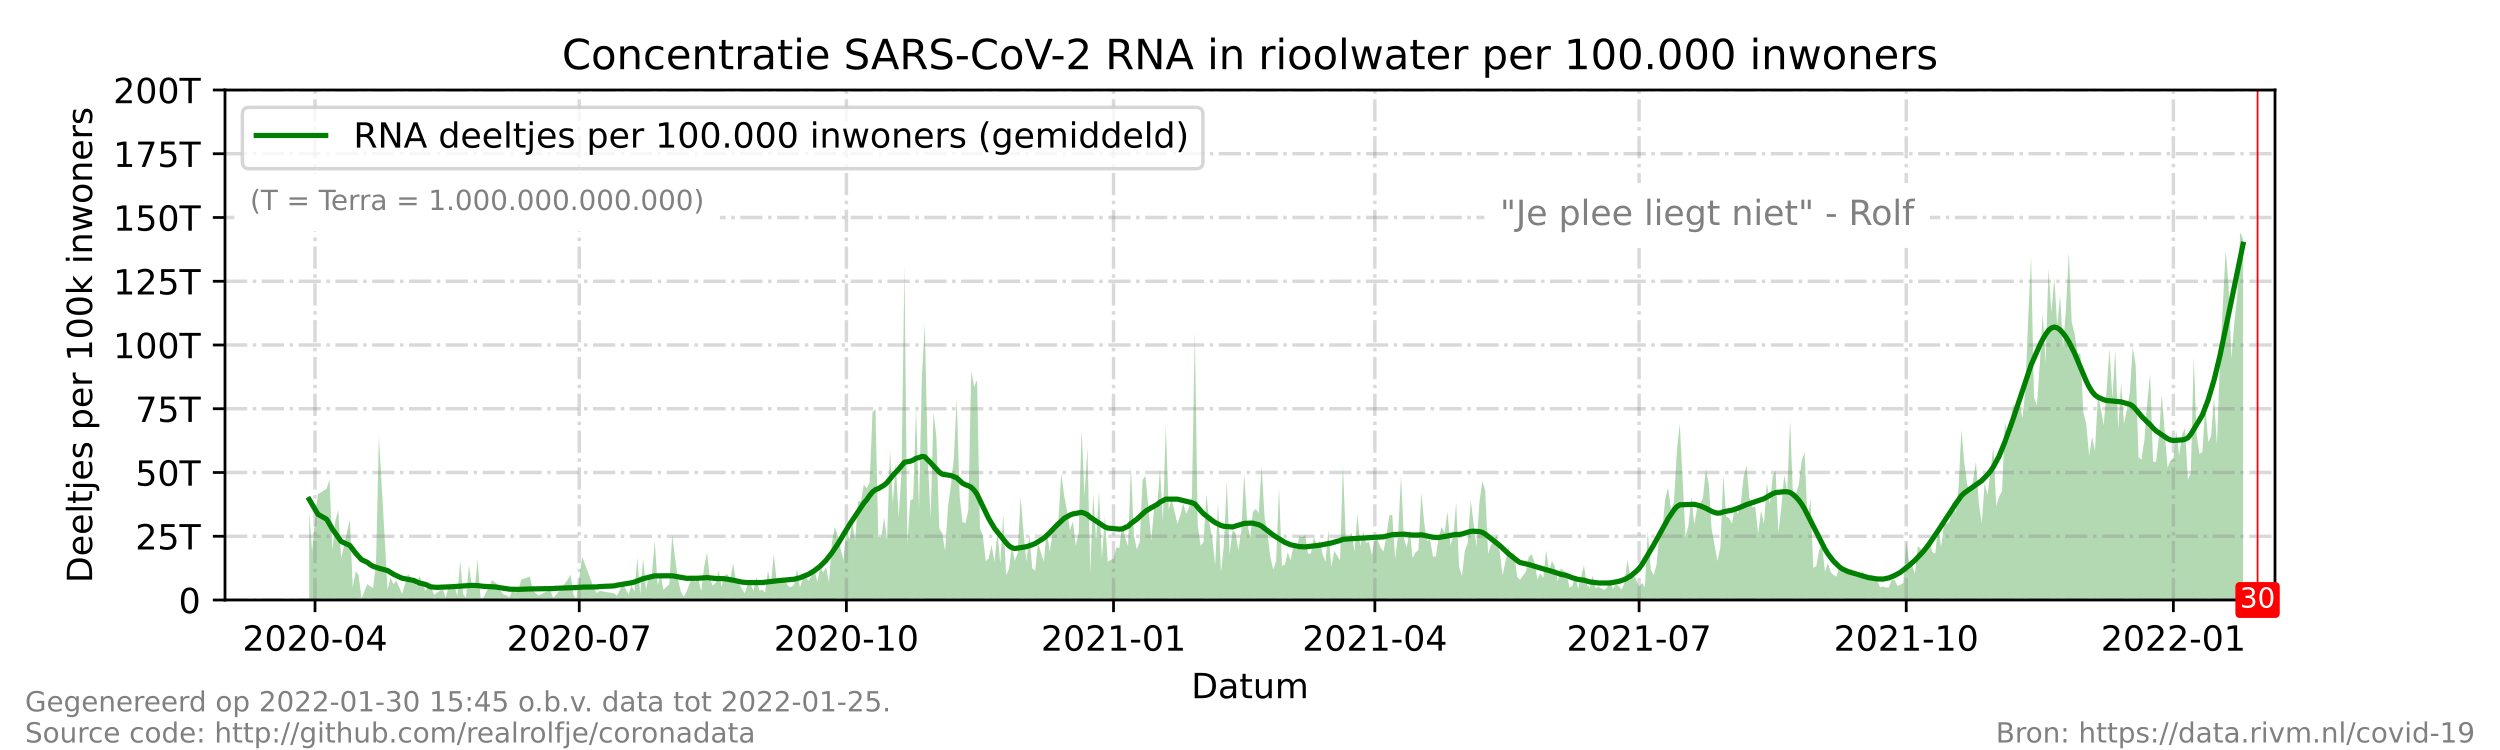<?xml version="1.0" encoding="utf-8" standalone="no"?>
<!DOCTYPE svg PUBLIC "-//W3C//DTD SVG 1.1//EN"
  "http://www.w3.org/Graphics/SVG/1.1/DTD/svg11.dtd">
<!-- Created with matplotlib (https://matplotlib.org/) -->
<svg height="216pt" version="1.1" viewBox="0 0 720 216" width="720pt" xmlns="http://www.w3.org/2000/svg" xmlns:xlink="http://www.w3.org/1999/xlink">
 <defs>
  <style type="text/css">*{stroke-linecap:butt;stroke-linejoin:round;}</style>
 </defs>
 <g id="figure_1">
  <g id="patch_1">
   <path d="M 0 216 
L 720 216 
L 720 0 
L 0 0 
z
" style="fill:#ffffff;"/>
  </g>
  <g id="axes_1">
   <g id="patch_2">
    <path d="M 64.8 172.8 
L 655.2 172.8 
L 655.2 25.92 
L 64.8 25.92 
z
" style="fill:#ffffff;"/>
   </g>
   <g id="PolyCollection_1">
    <path clip-path="url(#p7dca34634a)" d="M 89.052 172.8 
L 89.052 172.8 
L 89.888 172.8 
L 90.724 172.8 
L 91.56 172.8 
L 94.069 172.8 
L 94.905 172.8 
L 95.742 172.8 
L 96.578 172.8 
L 97.414 172.8 
L 98.25 172.8 
L 100.759 172.8 
L 101.595 172.8 
L 102.432 172.8 
L 103.268 172.8 
L 104.104 172.8 
L 105.777 172.8 
L 106.613 172.8 
L 107.449 172.8 
L 108.286 172.8 
L 109.122 172.8 
L 111.631 172.8 
L 112.467 172.8 
L 113.303 172.8 
L 114.139 172.8 
L 114.976 172.8 
L 115.812 172.8 
L 117.484 172.8 
L 119.157 172.8 
L 119.993 172.8 
L 120.829 172.8 
L 122.502 172.8 
L 123.338 172.8 
L 124.175 172.8 
L 125.011 172.8 
L 125.847 172.8 
L 127.52 172.8 
L 128.356 172.8 
L 129.192 172.8 
L 130.028 172.8 
L 130.865 172.8 
L 131.701 172.8 
L 132.537 172.8 
L 133.373 172.8 
L 134.21 172.8 
L 135.046 172.8 
L 135.882 172.8 
L 136.718 172.8 
L 137.555 172.8 
L 138.391 172.8 
L 139.227 172.8 
L 141.736 172.8 
L 142.572 172.8 
L 143.408 172.8 
L 144.245 172.8 
L 145.081 172.8 
L 145.917 172.8 
L 146.754 172.8 
L 147.59 172.8 
L 148.426 172.8 
L 149.262 172.8 
L 150.099 172.8 
L 152.607 172.8 
L 153.444 172.8 
L 154.28 172.8 
L 155.116 172.8 
L 158.461 172.8 
L 159.297 172.8 
L 160.134 172.8 
L 163.479 172.8 
L 164.315 172.8 
L 165.151 172.8 
L 165.988 172.8 
L 167.66 172.8 
L 171.005 172.8 
L 171.841 172.8 
L 172.678 172.8 
L 176.859 172.8 
L 177.695 172.8 
L 179.368 172.8 
L 181.04 172.8 
L 181.876 172.8 
L 182.713 172.8 
L 183.549 172.8 
L 184.385 172.8 
L 185.222 172.8 
L 186.058 172.8 
L 186.894 172.8 
L 187.73 172.8 
L 188.567 172.8 
L 189.403 172.8 
L 190.239 172.8 
L 191.075 172.8 
L 191.912 172.8 
L 192.748 172.8 
L 193.584 172.8 
L 194.42 172.8 
L 195.257 172.8 
L 196.093 172.8 
L 196.929 172.8 
L 197.765 172.8 
L 199.438 172.8 
L 200.274 172.8 
L 201.11 172.8 
L 201.947 172.8 
L 202.783 172.8 
L 203.619 172.8 
L 204.456 172.8 
L 205.292 172.8 
L 206.128 172.8 
L 206.964 172.8 
L 207.801 172.8 
L 208.637 172.8 
L 209.473 172.8 
L 210.309 172.8 
L 211.146 172.8 
L 211.982 172.8 
L 212.818 172.8 
L 213.654 172.8 
L 214.491 172.8 
L 215.327 172.8 
L 216.163 172.8 
L 216.999 172.8 
L 217.836 172.8 
L 218.672 172.8 
L 219.508 172.8 
L 220.344 172.8 
L 221.181 172.8 
L 222.017 172.8 
L 222.853 172.8 
L 223.69 172.8 
L 224.526 172.8 
L 225.362 172.8 
L 226.198 172.8 
L 227.035 172.8 
L 227.871 172.8 
L 228.707 172.8 
L 229.543 172.8 
L 230.38 172.8 
L 231.216 172.8 
L 232.052 172.8 
L 232.888 172.8 
L 233.725 172.8 
L 234.561 172.8 
L 235.397 172.8 
L 236.233 172.8 
L 237.07 172.8 
L 237.906 172.8 
L 238.742 172.8 
L 239.578 172.8 
L 240.415 172.8 
L 241.251 172.8 
L 242.087 172.8 
L 242.924 172.8 
L 243.76 172.8 
L 244.596 172.8 
L 245.432 172.8 
L 246.269 172.8 
L 247.105 172.8 
L 247.941 172.8 
L 248.777 172.8 
L 249.614 172.8 
L 250.45 172.8 
L 251.286 172.8 
L 252.122 172.8 
L 252.959 172.8 
L 253.795 172.8 
L 254.631 172.8 
L 255.467 172.8 
L 256.304 172.8 
L 257.14 172.8 
L 257.976 172.8 
L 258.812 172.8 
L 259.649 172.8 
L 260.485 172.8 
L 261.321 172.8 
L 262.158 172.8 
L 262.994 172.8 
L 263.83 172.8 
L 264.666 172.8 
L 265.503 172.8 
L 266.339 172.8 
L 267.175 172.8 
L 268.011 172.8 
L 268.848 172.8 
L 269.684 172.8 
L 270.52 172.8 
L 271.356 172.8 
L 272.193 172.8 
L 273.029 172.8 
L 273.865 172.8 
L 274.701 172.8 
L 275.538 172.8 
L 276.374 172.8 
L 277.21 172.8 
L 278.046 172.8 
L 278.883 172.8 
L 279.719 172.8 
L 280.555 172.8 
L 281.392 172.8 
L 282.228 172.8 
L 283.064 172.8 
L 283.9 172.8 
L 284.737 172.8 
L 285.573 172.8 
L 286.409 172.8 
L 287.245 172.8 
L 288.082 172.8 
L 288.918 172.8 
L 289.754 172.8 
L 290.59 172.8 
L 291.427 172.8 
L 292.263 172.8 
L 293.099 172.8 
L 293.935 172.8 
L 294.772 172.8 
L 295.608 172.8 
L 296.444 172.8 
L 297.28 172.8 
L 298.117 172.8 
L 298.953 172.8 
L 299.789 172.8 
L 300.625 172.8 
L 301.462 172.8 
L 302.298 172.8 
L 303.134 172.8 
L 303.971 172.8 
L 304.807 172.8 
L 305.643 172.8 
L 306.479 172.8 
L 307.316 172.8 
L 308.152 172.8 
L 308.988 172.8 
L 309.824 172.8 
L 310.661 172.8 
L 311.497 172.8 
L 312.333 172.8 
L 313.169 172.8 
L 314.006 172.8 
L 314.842 172.8 
L 315.678 172.8 
L 316.514 172.8 
L 317.351 172.8 
L 318.187 172.8 
L 319.023 172.8 
L 320.696 172.8 
L 321.532 172.8 
L 322.368 172.8 
L 323.205 172.8 
L 324.041 172.8 
L 324.877 172.8 
L 325.713 172.8 
L 326.55 172.8 
L 327.386 172.8 
L 328.222 172.8 
L 329.058 172.8 
L 329.895 172.8 
L 330.731 172.8 
L 331.567 172.8 
L 332.403 172.8 
L 333.24 172.8 
L 334.076 172.8 
L 334.912 172.8 
L 335.748 172.8 
L 336.585 172.8 
L 337.421 172.8 
L 338.257 172.8 
L 339.093 172.8 
L 339.93 172.8 
L 340.766 172.8 
L 341.602 172.8 
L 342.439 172.8 
L 343.275 172.8 
L 344.111 172.8 
L 344.947 172.8 
L 345.784 172.8 
L 346.62 172.8 
L 347.456 172.8 
L 348.292 172.8 
L 349.129 172.8 
L 349.965 172.8 
L 350.801 172.8 
L 351.637 172.8 
L 352.474 172.8 
L 353.31 172.8 
L 354.146 172.8 
L 354.982 172.8 
L 355.819 172.8 
L 356.655 172.8 
L 357.491 172.8 
L 358.327 172.8 
L 359.164 172.8 
L 360 172.8 
L 360.836 172.8 
L 361.673 172.8 
L 362.509 172.8 
L 363.345 172.8 
L 364.181 172.8 
L 365.018 172.8 
L 365.854 172.8 
L 366.69 172.8 
L 367.526 172.8 
L 368.363 172.8 
L 369.199 172.8 
L 370.035 172.8 
L 370.871 172.8 
L 371.708 172.8 
L 372.544 172.8 
L 373.38 172.8 
L 374.216 172.8 
L 375.053 172.8 
L 375.889 172.8 
L 376.725 172.8 
L 377.561 172.8 
L 378.398 172.8 
L 379.234 172.8 
L 380.07 172.8 
L 380.907 172.8 
L 381.743 172.8 
L 382.579 172.8 
L 383.415 172.8 
L 384.252 172.8 
L 385.088 172.8 
L 385.924 172.8 
L 386.76 172.8 
L 387.597 172.8 
L 388.433 172.8 
L 389.269 172.8 
L 390.105 172.8 
L 390.942 172.8 
L 391.778 172.8 
L 392.614 172.8 
L 393.45 172.8 
L 394.287 172.8 
L 395.123 172.8 
L 395.959 172.8 
L 396.795 172.8 
L 397.632 172.8 
L 398.468 172.8 
L 399.304 172.8 
L 400.141 172.8 
L 400.977 172.8 
L 401.813 172.8 
L 402.649 172.8 
L 403.486 172.8 
L 404.322 172.8 
L 405.158 172.8 
L 405.994 172.8 
L 406.831 172.8 
L 407.667 172.8 
L 408.503 172.8 
L 409.339 172.8 
L 410.176 172.8 
L 411.012 172.8 
L 411.848 172.8 
L 412.684 172.8 
L 413.521 172.8 
L 414.357 172.8 
L 415.193 172.8 
L 416.029 172.8 
L 416.866 172.8 
L 417.702 172.8 
L 418.538 172.8 
L 419.375 172.8 
L 420.211 172.8 
L 421.047 172.8 
L 421.883 172.8 
L 422.72 172.8 
L 423.556 172.8 
L 424.392 172.8 
L 425.228 172.8 
L 426.065 172.8 
L 426.901 172.8 
L 427.737 172.8 
L 428.573 172.8 
L 429.41 172.8 
L 430.246 172.8 
L 431.082 172.8 
L 431.918 172.8 
L 432.755 172.8 
L 433.591 172.8 
L 434.427 172.8 
L 435.263 172.8 
L 436.1 172.8 
L 436.936 172.8 
L 437.772 172.8 
L 439.445 172.8 
L 440.281 172.8 
L 441.117 172.8 
L 441.954 172.8 
L 442.79 172.8 
L 443.626 172.8 
L 444.462 172.8 
L 445.299 172.8 
L 446.135 172.8 
L 446.971 172.8 
L 447.807 172.8 
L 448.644 172.8 
L 449.48 172.8 
L 451.152 172.8 
L 451.989 172.8 
L 452.825 172.8 
L 453.661 172.8 
L 454.497 172.8 
L 456.17 172.8 
L 457.006 172.8 
L 457.842 172.8 
L 458.679 172.8 
L 459.515 172.8 
L 460.351 172.8 
L 462.024 172.8 
L 462.86 172.8 
L 463.696 172.8 
L 464.533 172.8 
L 465.369 172.8 
L 466.205 172.8 
L 467.041 172.8 
L 467.878 172.8 
L 468.714 172.8 
L 469.55 172.8 
L 470.386 172.8 
L 471.223 172.8 
L 472.059 172.8 
L 472.895 172.8 
L 473.731 172.8 
L 474.568 172.8 
L 475.404 172.8 
L 476.24 172.8 
L 477.076 172.8 
L 477.913 172.8 
L 478.749 172.8 
L 479.585 172.8 
L 480.422 172.8 
L 481.258 172.8 
L 482.094 172.8 
L 482.93 172.8 
L 483.767 172.8 
L 485.439 172.8 
L 486.275 172.8 
L 487.112 172.8 
L 487.948 172.8 
L 488.784 172.8 
L 489.62 172.8 
L 490.457 172.8 
L 491.293 172.8 
L 492.129 172.8 
L 492.965 172.8 
L 493.802 172.8 
L 494.638 172.8 
L 495.474 172.8 
L 496.31 172.8 
L 497.147 172.8 
L 497.983 172.8 
L 498.819 172.8 
L 499.656 172.8 
L 500.492 172.8 
L 501.328 172.8 
L 502.164 172.8 
L 503.001 172.8 
L 503.837 172.8 
L 504.673 172.8 
L 505.509 172.8 
L 506.346 172.8 
L 507.182 172.8 
L 508.018 172.8 
L 508.854 172.8 
L 509.691 172.8 
L 510.527 172.8 
L 511.363 172.8 
L 512.199 172.8 
L 513.036 172.8 
L 513.872 172.8 
L 514.708 172.8 
L 515.544 172.8 
L 516.381 172.8 
L 517.217 172.8 
L 518.053 172.8 
L 518.89 172.8 
L 519.726 172.8 
L 520.562 172.8 
L 521.398 172.8 
L 522.235 172.8 
L 523.071 172.8 
L 523.907 172.8 
L 524.743 172.8 
L 525.58 172.8 
L 526.416 172.8 
L 527.252 172.8 
L 528.088 172.8 
L 528.925 172.8 
L 529.761 172.8 
L 530.597 172.8 
L 531.433 172.8 
L 532.27 172.8 
L 533.106 172.8 
L 533.942 172.8 
L 534.778 172.8 
L 535.615 172.8 
L 536.451 172.8 
L 537.287 172.8 
L 538.124 172.8 
L 538.96 172.8 
L 539.796 172.8 
L 540.632 172.8 
L 541.469 172.8 
L 542.305 172.8 
L 543.141 172.8 
L 543.977 172.8 
L 544.814 172.8 
L 545.65 172.8 
L 546.486 172.8 
L 547.322 172.8 
L 548.159 172.8 
L 548.995 172.8 
L 549.831 172.8 
L 550.667 172.8 
L 551.504 172.8 
L 552.34 172.8 
L 553.176 172.8 
L 554.012 172.8 
L 554.849 172.8 
L 555.685 172.8 
L 556.521 172.8 
L 557.358 172.8 
L 558.194 172.8 
L 559.03 172.8 
L 559.866 172.8 
L 560.703 172.8 
L 561.539 172.8 
L 562.375 172.8 
L 563.211 172.8 
L 564.048 172.8 
L 564.884 172.8 
L 565.72 172.8 
L 566.556 172.8 
L 567.393 172.8 
L 568.229 172.8 
L 569.065 172.8 
L 569.901 172.8 
L 570.738 172.8 
L 571.574 172.8 
L 572.41 172.8 
L 573.246 172.8 
L 574.083 172.8 
L 574.919 172.8 
L 575.755 172.8 
L 576.592 172.8 
L 577.428 172.8 
L 578.264 172.8 
L 579.1 172.8 
L 579.937 172.8 
L 580.773 172.8 
L 581.609 172.8 
L 582.445 172.8 
L 583.282 172.8 
L 584.118 172.8 
L 584.954 172.8 
L 585.79 172.8 
L 586.627 172.8 
L 587.463 172.8 
L 588.299 172.8 
L 589.135 172.8 
L 589.972 172.8 
L 590.808 172.8 
L 591.644 172.8 
L 592.48 172.8 
L 593.317 172.8 
L 594.153 172.8 
L 594.989 172.8 
L 595.825 172.8 
L 596.662 172.8 
L 597.498 172.8 
L 598.334 172.8 
L 599.171 172.8 
L 600.007 172.8 
L 600.843 172.8 
L 601.679 172.8 
L 602.516 172.8 
L 603.352 172.8 
L 604.188 172.8 
L 605.024 172.8 
L 605.861 172.8 
L 606.697 172.8 
L 607.533 172.8 
L 608.369 172.8 
L 609.206 172.8 
L 610.042 172.8 
L 610.878 172.8 
L 611.714 172.8 
L 612.551 172.8 
L 613.387 172.8 
L 614.223 172.8 
L 615.059 172.8 
L 615.896 172.8 
L 616.732 172.8 
L 617.568 172.8 
L 618.405 172.8 
L 619.241 172.8 
L 620.077 172.8 
L 620.913 172.8 
L 621.75 172.8 
L 622.586 172.8 
L 623.422 172.8 
L 624.258 172.8 
L 625.095 172.8 
L 625.931 172.8 
L 626.767 172.8 
L 627.603 172.8 
L 628.44 172.8 
L 629.276 172.8 
L 630.112 172.8 
L 630.948 172.8 
L 631.785 172.8 
L 632.621 172.8 
L 633.457 172.8 
L 634.293 172.8 
L 635.13 172.8 
L 635.966 172.8 
L 636.802 172.8 
L 637.639 172.8 
L 638.475 172.8 
L 639.311 172.8 
L 640.147 172.8 
L 640.984 172.8 
L 641.82 172.8 
L 642.656 172.8 
L 643.492 172.8 
L 644.329 172.8 
L 645.165 172.8 
L 646.001 172.8 
L 646.001 172.8 
L 646.001 68.713 
L 645.165 66.99 
L 644.329 85.347 
L 643.492 92.849 
L 642.656 103.204 
L 641.82 81.962 
L 640.984 72.149 
L 640.147 88.566 
L 639.311 104.452 
L 638.475 128.198 
L 637.639 114.213 
L 636.802 125.594 
L 635.966 127.347 
L 635.13 116.425 
L 634.293 130.111 
L 633.457 130.752 
L 632.621 125.235 
L 631.785 102.624 
L 630.948 136.305 
L 630.112 138.16 
L 629.276 123.274 
L 628.44 125.075 
L 627.603 131.168 
L 626.767 124.05 
L 625.931 132.328 
L 625.095 132.637 
L 624.258 134.725 
L 623.422 124.163 
L 622.586 113.59 
L 621.75 126.013 
L 620.913 133.02 
L 620.077 132.93 
L 619.241 107.689 
L 618.405 116.001 
L 617.568 126.814 
L 616.732 132.386 
L 615.896 131.643 
L 615.059 105.026 
L 614.223 100.047 
L 613.387 113.012 
L 612.551 117.969 
L 611.714 122.124 
L 610.878 110.298 
L 610.042 123.696 
L 609.206 100.598 
L 608.369 114.622 
L 607.533 100.532 
L 606.697 112.482 
L 605.861 122.571 
L 605.024 117.55 
L 604.188 113.883 
L 603.352 129.932 
L 602.516 125.762 
L 601.679 131.294 
L 600.843 122.099 
L 600.007 118.811 
L 599.171 102.019 
L 598.334 101.78 
L 597.498 96.221 
L 596.662 92.739 
L 595.825 72.547 
L 594.989 89.09 
L 594.153 99.958 
L 593.317 85.109 
L 592.48 93.694 
L 591.644 79.989 
L 590.808 90.026 
L 589.972 77.301 
L 589.135 104.513 
L 588.299 90.224 
L 587.463 104.798 
L 586.627 116.8 
L 585.79 114.409 
L 584.954 73.922 
L 584.118 91.63 
L 583.282 112.743 
L 582.445 120.402 
L 581.609 115.865 
L 580.773 118.074 
L 579.937 116.528 
L 579.1 120.346 
L 578.264 127.7 
L 577.428 121.322 
L 576.592 141.479 
L 575.755 142.962 
L 574.919 145.803 
L 574.083 128.731 
L 573.246 135.839 
L 572.41 142.585 
L 571.574 139.133 
L 570.738 150.753 
L 569.901 144.93 
L 569.065 132.932 
L 568.229 138.515 
L 567.393 142.049 
L 566.556 139.526 
L 565.72 133.34 
L 564.884 123.72 
L 564.048 140.641 
L 563.211 147.797 
L 562.375 144.337 
L 561.539 150.09 
L 560.703 150.91 
L 559.866 150.931 
L 559.03 157.527 
L 558.194 151.507 
L 557.358 159.431 
L 556.521 158.97 
L 555.685 155.813 
L 554.849 159.017 
L 554.012 159.274 
L 553.176 158.062 
L 552.34 157.281 
L 551.504 165.223 
L 550.667 162.735 
L 549.831 162.269 
L 548.995 155.884 
L 548.159 167.885 
L 547.322 168.387 
L 546.486 168.756 
L 545.65 167.001 
L 544.814 166.97 
L 543.977 169.19 
L 543.141 169.214 
L 542.305 168.871 
L 541.469 169.174 
L 540.632 167.163 
L 539.796 166.113 
L 538.96 165.509 
L 538.124 166.195 
L 537.287 166.238 
L 536.451 164.545 
L 535.615 166.011 
L 534.778 166.236 
L 533.942 165.778 
L 533.106 163.834 
L 532.27 164.537 
L 531.433 163.569 
L 530.597 164.27 
L 529.761 162.835 
L 528.925 166.032 
L 528.088 165.658 
L 527.252 164.757 
L 526.416 162.15 
L 525.58 164.669 
L 524.743 156.689 
L 523.907 158.492 
L 523.071 163.064 
L 522.235 163.55 
L 521.398 143.65 
L 520.562 150 
L 519.726 130.281 
L 518.89 132.653 
L 518.053 139.553 
L 517.217 142.306 
L 516.381 142.882 
L 515.544 120.879 
L 514.708 141.625 
L 513.872 136.749 
L 513.036 145.789 
L 512.199 153.462 
L 511.363 135.388 
L 510.527 137.201 
L 509.691 145.322 
L 508.854 138.869 
L 508.018 150.827 
L 507.182 146.967 
L 506.346 153.613 
L 505.509 145.968 
L 504.673 146.052 
L 503.837 143.432 
L 503.001 134.145 
L 502.164 137.308 
L 501.328 145.282 
L 500.492 148.035 
L 499.656 145.754 
L 498.819 150.85 
L 497.983 149.189 
L 497.147 148.766 
L 496.31 136.857 
L 495.474 157.498 
L 494.638 161.593 
L 493.802 157.043 
L 492.965 152.506 
L 492.129 139.522 
L 491.293 135.059 
L 490.457 143.258 
L 489.62 145.337 
L 488.784 146.118 
L 487.948 151.003 
L 487.112 143.02 
L 486.275 151.341 
L 485.439 154.533 
L 483.767 121.934 
L 482.93 130.061 
L 482.094 144.61 
L 481.258 146.811 
L 480.422 140.413 
L 479.585 143.701 
L 478.749 152.517 
L 477.913 153.54 
L 477.076 162.601 
L 476.24 165.641 
L 475.404 163.973 
L 474.568 152.918 
L 473.731 169.055 
L 472.895 167.902 
L 472.059 168.977 
L 471.223 167.044 
L 470.386 165.244 
L 469.55 166.185 
L 468.714 161.086 
L 467.878 167.761 
L 467.041 169.796 
L 466.205 168.837 
L 465.369 168.199 
L 464.533 169.649 
L 463.696 166.809 
L 462.86 169.124 
L 462.024 169.907 
L 460.351 168.909 
L 459.515 169.471 
L 458.679 165.782 
L 457.842 169.276 
L 457.006 168.323 
L 456.17 162.842 
L 454.497 169.562 
L 453.661 165.686 
L 452.825 168.817 
L 451.989 169.179 
L 451.152 164.983 
L 449.48 163.688 
L 448.644 167.447 
L 447.807 163.19 
L 446.971 161.595 
L 446.135 164.439 
L 445.299 158.515 
L 444.462 166.469 
L 443.626 165.1 
L 442.79 166.847 
L 441.954 161.992 
L 441.117 159.623 
L 440.281 160.388 
L 439.445 164.655 
L 437.772 166.973 
L 436.936 166.143 
L 436.1 159.083 
L 435.263 160.115 
L 434.427 157.734 
L 433.591 161.685 
L 432.755 165.743 
L 431.918 159.013 
L 431.082 154.178 
L 430.246 155.341 
L 429.41 157.007 
L 428.573 159.483 
L 427.737 141.225 
L 426.901 138.518 
L 426.065 144.725 
L 425.228 157.49 
L 424.392 150.701 
L 423.556 143.942 
L 422.72 156.384 
L 421.883 158.534 
L 421.047 165.899 
L 420.211 163.219 
L 419.375 144.665 
L 418.538 154.436 
L 417.702 157.015 
L 416.866 147.336 
L 416.029 153.431 
L 415.193 151.744 
L 414.357 154.599 
L 413.521 160.251 
L 412.684 160.257 
L 411.848 155.272 
L 411.012 155.872 
L 410.176 150.65 
L 409.339 141.839 
L 408.503 158.417 
L 407.667 159.111 
L 406.831 160.721 
L 405.994 152.48 
L 405.158 157.724 
L 404.322 155.161 
L 403.486 136.91 
L 402.649 154 
L 401.813 160.996 
L 400.977 148.29 
L 400.141 148.391 
L 399.304 154.018 
L 398.468 158.857 
L 397.632 157.763 
L 396.795 155.499 
L 395.959 154.951 
L 395.123 159.864 
L 394.287 156.08 
L 393.45 156.348 
L 392.614 153.013 
L 391.778 157.427 
L 390.942 148.043 
L 390.105 158.886 
L 389.269 153.373 
L 388.433 155.285 
L 387.597 155.374 
L 386.76 134.027 
L 385.924 161.479 
L 385.088 159.912 
L 384.252 158.702 
L 383.415 163.331 
L 382.579 152.681 
L 381.743 161.798 
L 380.907 159.618 
L 380.07 155.777 
L 379.234 156.863 
L 378.398 154.743 
L 377.561 159.371 
L 376.725 159.501 
L 375.889 154.124 
L 375.053 154.709 
L 374.216 154.413 
L 373.38 158.312 
L 372.544 156.842 
L 371.708 161.378 
L 370.871 159.085 
L 370.035 162.612 
L 369.199 162.951 
L 368.363 140.407 
L 367.526 161.613 
L 366.69 164.079 
L 365.854 160.286 
L 365.018 153.858 
L 364.181 148.612 
L 363.345 134.175 
L 362.509 147.76 
L 361.673 146.582 
L 360.836 147.356 
L 360 155.026 
L 359.164 149.942 
L 358.327 136.393 
L 357.491 152.9 
L 356.655 158.42 
L 355.819 153.486 
L 354.982 152.679 
L 354.146 159.539 
L 353.31 138.586 
L 352.474 157.001 
L 351.637 164.825 
L 350.801 144.646 
L 349.965 162.776 
L 349.129 155.015 
L 348.292 150.654 
L 347.456 142.308 
L 346.62 156.115 
L 345.784 157.157 
L 344.947 151.277 
L 344.111 95.344 
L 343.275 143.081 
L 342.439 146.236 
L 341.602 147.984 
L 340.766 145.017 
L 339.93 148.407 
L 339.093 150.825 
L 338.257 147.166 
L 337.421 143.847 
L 336.585 146.722 
L 335.748 122.609 
L 334.912 150.126 
L 334.076 134.867 
L 333.24 146.482 
L 332.403 145.937 
L 331.567 155.741 
L 330.731 146.114 
L 329.895 137.124 
L 329.058 138.168 
L 328.222 156.147 
L 327.386 158.22 
L 326.55 153.983 
L 325.713 134.303 
L 324.877 157.265 
L 324.041 154.928 
L 323.205 151.034 
L 322.368 157.796 
L 321.532 157.687 
L 320.696 160.86 
L 319.023 161.708 
L 318.187 148.806 
L 317.351 160.802 
L 316.514 141.484 
L 315.678 155.404 
L 314.842 142.144 
L 314.006 165.05 
L 313.169 128.745 
L 312.333 142.817 
L 311.497 123.649 
L 310.661 153.39 
L 309.824 157.173 
L 308.988 150.146 
L 308.152 152.679 
L 307.316 147.218 
L 306.479 142.669 
L 305.643 136.407 
L 304.807 149.969 
L 303.971 150.436 
L 303.134 153.706 
L 302.298 158.865 
L 301.462 152.528 
L 300.625 161.753 
L 299.789 159.232 
L 298.953 156.286 
L 298.117 164.395 
L 297.28 163.647 
L 296.444 154 
L 295.608 161.783 
L 294.772 153.279 
L 293.935 143.043 
L 293.099 159.285 
L 292.263 161.514 
L 291.427 157.06 
L 290.59 163.906 
L 289.754 165.664 
L 288.918 148.242 
L 288.082 162.254 
L 287.245 153.218 
L 286.409 161.809 
L 285.573 156.904 
L 284.737 160.888 
L 283.9 161.581 
L 283.064 154.321 
L 282.228 152.141 
L 281.392 109.398 
L 280.555 111.428 
L 279.719 106.816 
L 278.883 146.857 
L 278.046 150.685 
L 277.21 150.374 
L 276.374 142.9 
L 275.538 114.774 
L 274.701 132.033 
L 273.865 139.827 
L 273.029 145.807 
L 272.193 158.691 
L 271.356 153.504 
L 270.52 152.281 
L 269.684 125.949 
L 268.848 118.654 
L 268.011 149.177 
L 267.175 131.813 
L 266.339 93.031 
L 265.503 108.476 
L 264.666 146.463 
L 263.83 117.262 
L 262.994 143.649 
L 262.158 144.097 
L 261.321 156.556 
L 260.485 76.423 
L 259.649 135.51 
L 258.812 149.017 
L 257.976 133.349 
L 257.14 144.936 
L 256.304 129.474 
L 255.467 155.647 
L 254.631 148.954 
L 253.795 154.992 
L 252.959 154.719 
L 252.122 117.809 
L 251.286 118.704 
L 250.45 139.066 
L 249.614 140.61 
L 248.777 139.567 
L 247.941 144.391 
L 247.105 144.392 
L 246.269 155.727 
L 245.432 150.323 
L 244.596 155.383 
L 243.76 151.884 
L 242.924 161.268 
L 242.087 158.06 
L 241.251 154.187 
L 240.415 151.759 
L 239.578 156.368 
L 238.742 167.644 
L 237.906 163.328 
L 237.07 164.908 
L 236.233 163.159 
L 235.397 167.554 
L 234.561 163.917 
L 233.725 165.775 
L 232.888 167.294 
L 232.052 166.372 
L 231.216 166.543 
L 230.38 169.215 
L 229.543 163.923 
L 228.707 168.338 
L 227.871 169.067 
L 227.035 168.881 
L 226.198 167.301 
L 225.362 166.295 
L 224.526 167.966 
L 223.69 167.418 
L 222.853 159.444 
L 222.017 168.387 
L 221.181 164.288 
L 220.344 170.681 
L 219.508 169.775 
L 218.672 170.085 
L 217.836 166.089 
L 216.999 170.217 
L 216.163 168.11 
L 215.327 168.397 
L 214.491 170.837 
L 213.654 169.584 
L 212.818 168.009 
L 211.982 167.527 
L 211.146 162.349 
L 210.309 166.735 
L 209.473 165.347 
L 208.637 165.726 
L 207.801 168.921 
L 206.964 164.317 
L 206.128 167.809 
L 205.292 168.689 
L 204.456 166.686 
L 203.619 159.071 
L 202.783 163.342 
L 201.947 170.276 
L 201.11 166.694 
L 200.274 167.589 
L 199.438 165.901 
L 197.765 170.251 
L 196.929 171.84 
L 196.093 170.395 
L 195.257 166.963 
L 194.42 160.679 
L 193.584 153.991 
L 192.748 168.225 
L 191.912 169.045 
L 191.075 169.859 
L 190.239 165.408 
L 189.403 168.502 
L 188.567 155.801 
L 187.73 165.635 
L 186.894 165.513 
L 186.058 169.742 
L 185.222 160.752 
L 184.385 171.169 
L 183.549 160.643 
L 182.713 170.368 
L 181.876 168.647 
L 181.04 171.218 
L 179.368 168.152 
L 177.695 171.605 
L 176.859 170.889 
L 172.678 170.18 
L 171.841 170.808 
L 171.005 169.23 
L 167.66 160.304 
L 165.988 172.457 
L 165.151 171.253 
L 164.315 165.542 
L 163.479 166.964 
L 160.134 171.344 
L 159.297 172.157 
L 158.461 169.866 
L 155.116 171.491 
L 154.28 170.828 
L 153.444 169.967 
L 152.607 166.062 
L 150.099 166.909 
L 149.262 170.019 
L 148.426 170.713 
L 147.59 169.655 
L 146.754 172.053 
L 145.917 171.463 
L 145.081 171.262 
L 144.245 170.314 
L 143.408 168.251 
L 142.572 167.822 
L 141.736 167.022 
L 139.227 172.132 
L 138.391 172.124 
L 137.555 161.078 
L 136.718 169.429 
L 135.882 168.648 
L 135.046 162.811 
L 134.21 172.082 
L 133.373 171.125 
L 132.537 161.503 
L 131.701 171.728 
L 130.865 168.328 
L 130.028 169.847 
L 129.192 168.968 
L 128.356 172.075 
L 127.52 169.644 
L 125.847 170.683 
L 125.011 171.334 
L 124.175 168.999 
L 123.338 168.489 
L 122.502 170.175 
L 120.829 165.917 
L 119.993 168.729 
L 119.157 167.481 
L 117.484 165.244 
L 115.812 171 
L 114.976 169.137 
L 114.139 167.25 
L 113.303 168.276 
L 112.467 166.275 
L 111.631 169.863 
L 109.122 125.567 
L 108.286 162.284 
L 107.449 169.356 
L 106.613 168.869 
L 105.777 168.229 
L 104.104 172.39 
L 103.268 165.572 
L 102.432 164.512 
L 101.595 169.249 
L 100.759 149.572 
L 98.25 160.844 
L 97.414 146.799 
L 96.578 150.008 
L 95.742 158.415 
L 94.905 138.072 
L 94.069 140.771 
L 91.56 142.329 
L 90.724 149.598 
L 89.888 158.764 
L 89.052 147.374 
z
" style="fill:#008000;fill-opacity:0.3;"/>
   </g>
   <g id="matplotlib.axis_1">
    <g id="xtick_1">
     <g id="line2d_1">
      <path clip-path="url(#p7dca34634a)" d="M 90.724 172.8 
L 90.724 25.92 
" style="fill:none;stroke:#808080;stroke-dasharray:6.4,1.6,1,1.6;stroke-dashoffset:0;stroke-opacity:0.3;"/>
     </g>
     <g id="line2d_2">
      <defs>
       <path d="M 0 0 
L 0 3.5 
" id="m413cb7c485" style="stroke:#000000;stroke-width:0.8;"/>
      </defs>
      <g>
       <use style="stroke:#000000;stroke-width:0.8;" x="90.724" xlink:href="#m413cb7c485" y="172.8"/>
      </g>
     </g>
     <g id="text_1">
      <!-- 2020-04 -->
      <g transform="translate(69.833 187.398)scale(0.1 -0.1)">
       <defs>
        <path d="M 19.188 8.297 
L 53.609 8.297 
L 53.609 0 
L 7.328 0 
L 7.328 8.297 
Q 12.938 14.109 22.625 23.891 
Q 32.328 33.688 34.812 36.531 
Q 39.547 41.844 41.422 45.531 
Q 43.312 49.219 43.312 52.781 
Q 43.312 58.594 39.234 62.25 
Q 35.156 65.922 28.609 65.922 
Q 23.969 65.922 18.812 64.312 
Q 13.672 62.703 7.812 59.422 
L 7.812 69.391 
Q 13.766 71.781 18.938 73 
Q 24.125 74.219 28.422 74.219 
Q 39.75 74.219 46.484 68.547 
Q 53.219 62.891 53.219 53.422 
Q 53.219 48.922 51.531 44.891 
Q 49.859 40.875 45.406 35.406 
Q 44.188 33.984 37.641 27.219 
Q 31.109 20.453 19.188 8.297 
z
" id="DejaVuSans-50"/>
        <path d="M 31.781 66.406 
Q 24.172 66.406 20.328 58.906 
Q 16.5 51.422 16.5 36.375 
Q 16.5 21.391 20.328 13.891 
Q 24.172 6.391 31.781 6.391 
Q 39.453 6.391 43.281 13.891 
Q 47.125 21.391 47.125 36.375 
Q 47.125 51.422 43.281 58.906 
Q 39.453 66.406 31.781 66.406 
z
M 31.781 74.219 
Q 44.047 74.219 50.516 64.516 
Q 56.984 54.828 56.984 36.375 
Q 56.984 17.969 50.516 8.266 
Q 44.047 -1.422 31.781 -1.422 
Q 19.531 -1.422 13.062 8.266 
Q 6.594 17.969 6.594 36.375 
Q 6.594 54.828 13.062 64.516 
Q 19.531 74.219 31.781 74.219 
z
" id="DejaVuSans-48"/>
        <path d="M 4.891 31.391 
L 31.203 31.391 
L 31.203 23.391 
L 4.891 23.391 
z
" id="DejaVuSans-45"/>
        <path d="M 37.797 64.312 
L 12.891 25.391 
L 37.797 25.391 
z
M 35.203 72.906 
L 47.609 72.906 
L 47.609 25.391 
L 58.016 25.391 
L 58.016 17.188 
L 47.609 17.188 
L 47.609 0 
L 37.797 0 
L 37.797 17.188 
L 4.891 17.188 
L 4.891 26.703 
z
" id="DejaVuSans-52"/>
       </defs>
       <use xlink:href="#DejaVuSans-50"/>
       <use x="63.623" xlink:href="#DejaVuSans-48"/>
       <use x="127.246" xlink:href="#DejaVuSans-50"/>
       <use x="190.869" xlink:href="#DejaVuSans-48"/>
       <use x="254.492" xlink:href="#DejaVuSans-45"/>
       <use x="290.576" xlink:href="#DejaVuSans-48"/>
       <use x="354.199" xlink:href="#DejaVuSans-52"/>
      </g>
     </g>
    </g>
    <g id="xtick_2">
     <g id="line2d_3">
      <path clip-path="url(#p7dca34634a)" d="M 166.824 172.8 
L 166.824 25.92 
" style="fill:none;stroke:#808080;stroke-dasharray:6.4,1.6,1,1.6;stroke-dashoffset:0;stroke-opacity:0.3;"/>
     </g>
     <g id="line2d_4">
      <g>
       <use style="stroke:#000000;stroke-width:0.8;" x="166.824" xlink:href="#m413cb7c485" y="172.8"/>
      </g>
     </g>
     <g id="text_2">
      <!-- 2020-07 -->
      <g transform="translate(145.932 187.398)scale(0.1 -0.1)">
       <defs>
        <path d="M 8.203 72.906 
L 55.078 72.906 
L 55.078 68.703 
L 28.609 0 
L 18.312 0 
L 43.219 64.594 
L 8.203 64.594 
z
" id="DejaVuSans-55"/>
       </defs>
       <use xlink:href="#DejaVuSans-50"/>
       <use x="63.623" xlink:href="#DejaVuSans-48"/>
       <use x="127.246" xlink:href="#DejaVuSans-50"/>
       <use x="190.869" xlink:href="#DejaVuSans-48"/>
       <use x="254.492" xlink:href="#DejaVuSans-45"/>
       <use x="290.576" xlink:href="#DejaVuSans-48"/>
       <use x="354.199" xlink:href="#DejaVuSans-55"/>
      </g>
     </g>
    </g>
    <g id="xtick_3">
     <g id="line2d_5">
      <path clip-path="url(#p7dca34634a)" d="M 243.76 172.8 
L 243.76 25.92 
" style="fill:none;stroke:#808080;stroke-dasharray:6.4,1.6,1,1.6;stroke-dashoffset:0;stroke-opacity:0.3;"/>
     </g>
     <g id="line2d_6">
      <g>
       <use style="stroke:#000000;stroke-width:0.8;" x="243.76" xlink:href="#m413cb7c485" y="172.8"/>
      </g>
     </g>
     <g id="text_3">
      <!-- 2020-10 -->
      <g transform="translate(222.868 187.398)scale(0.1 -0.1)">
       <defs>
        <path d="M 12.406 8.297 
L 28.516 8.297 
L 28.516 63.922 
L 10.984 60.406 
L 10.984 69.391 
L 28.422 72.906 
L 38.281 72.906 
L 38.281 8.297 
L 54.391 8.297 
L 54.391 0 
L 12.406 0 
z
" id="DejaVuSans-49"/>
       </defs>
       <use xlink:href="#DejaVuSans-50"/>
       <use x="63.623" xlink:href="#DejaVuSans-48"/>
       <use x="127.246" xlink:href="#DejaVuSans-50"/>
       <use x="190.869" xlink:href="#DejaVuSans-48"/>
       <use x="254.492" xlink:href="#DejaVuSans-45"/>
       <use x="290.576" xlink:href="#DejaVuSans-49"/>
       <use x="354.199" xlink:href="#DejaVuSans-48"/>
      </g>
     </g>
    </g>
    <g id="xtick_4">
     <g id="line2d_7">
      <path clip-path="url(#p7dca34634a)" d="M 320.696 172.8 
L 320.696 25.92 
" style="fill:none;stroke:#808080;stroke-dasharray:6.4,1.6,1,1.6;stroke-dashoffset:0;stroke-opacity:0.3;"/>
     </g>
     <g id="line2d_8">
      <g>
       <use style="stroke:#000000;stroke-width:0.8;" x="320.696" xlink:href="#m413cb7c485" y="172.8"/>
      </g>
     </g>
     <g id="text_4">
      <!-- 2021-01 -->
      <g transform="translate(299.804 187.398)scale(0.1 -0.1)">
       <use xlink:href="#DejaVuSans-50"/>
       <use x="63.623" xlink:href="#DejaVuSans-48"/>
       <use x="127.246" xlink:href="#DejaVuSans-50"/>
       <use x="190.869" xlink:href="#DejaVuSans-49"/>
       <use x="254.492" xlink:href="#DejaVuSans-45"/>
       <use x="290.576" xlink:href="#DejaVuSans-48"/>
       <use x="354.199" xlink:href="#DejaVuSans-49"/>
      </g>
     </g>
    </g>
    <g id="xtick_5">
     <g id="line2d_9">
      <path clip-path="url(#p7dca34634a)" d="M 395.959 172.8 
L 395.959 25.92 
" style="fill:none;stroke:#808080;stroke-dasharray:6.4,1.6,1,1.6;stroke-dashoffset:0;stroke-opacity:0.3;"/>
     </g>
     <g id="line2d_10">
      <g>
       <use style="stroke:#000000;stroke-width:0.8;" x="395.959" xlink:href="#m413cb7c485" y="172.8"/>
      </g>
     </g>
     <g id="text_5">
      <!-- 2021-04 -->
      <g transform="translate(375.068 187.398)scale(0.1 -0.1)">
       <use xlink:href="#DejaVuSans-50"/>
       <use x="63.623" xlink:href="#DejaVuSans-48"/>
       <use x="127.246" xlink:href="#DejaVuSans-50"/>
       <use x="190.869" xlink:href="#DejaVuSans-49"/>
       <use x="254.492" xlink:href="#DejaVuSans-45"/>
       <use x="290.576" xlink:href="#DejaVuSans-48"/>
       <use x="354.199" xlink:href="#DejaVuSans-52"/>
      </g>
     </g>
    </g>
    <g id="xtick_6">
     <g id="line2d_11">
      <path clip-path="url(#p7dca34634a)" d="M 472.059 172.8 
L 472.059 25.92 
" style="fill:none;stroke:#808080;stroke-dasharray:6.4,1.6,1,1.6;stroke-dashoffset:0;stroke-opacity:0.3;"/>
     </g>
     <g id="line2d_12">
      <g>
       <use style="stroke:#000000;stroke-width:0.8;" x="472.059" xlink:href="#m413cb7c485" y="172.8"/>
      </g>
     </g>
     <g id="text_6">
      <!-- 2021-07 -->
      <g transform="translate(451.168 187.398)scale(0.1 -0.1)">
       <use xlink:href="#DejaVuSans-50"/>
       <use x="63.623" xlink:href="#DejaVuSans-48"/>
       <use x="127.246" xlink:href="#DejaVuSans-50"/>
       <use x="190.869" xlink:href="#DejaVuSans-49"/>
       <use x="254.492" xlink:href="#DejaVuSans-45"/>
       <use x="290.576" xlink:href="#DejaVuSans-48"/>
       <use x="354.199" xlink:href="#DejaVuSans-55"/>
      </g>
     </g>
    </g>
    <g id="xtick_7">
     <g id="line2d_13">
      <path clip-path="url(#p7dca34634a)" d="M 548.995 172.8 
L 548.995 25.92 
" style="fill:none;stroke:#808080;stroke-dasharray:6.4,1.6,1,1.6;stroke-dashoffset:0;stroke-opacity:0.3;"/>
     </g>
     <g id="line2d_14">
      <g>
       <use style="stroke:#000000;stroke-width:0.8;" x="548.995" xlink:href="#m413cb7c485" y="172.8"/>
      </g>
     </g>
     <g id="text_7">
      <!-- 2021-10 -->
      <g transform="translate(528.103 187.398)scale(0.1 -0.1)">
       <use xlink:href="#DejaVuSans-50"/>
       <use x="63.623" xlink:href="#DejaVuSans-48"/>
       <use x="127.246" xlink:href="#DejaVuSans-50"/>
       <use x="190.869" xlink:href="#DejaVuSans-49"/>
       <use x="254.492" xlink:href="#DejaVuSans-45"/>
       <use x="290.576" xlink:href="#DejaVuSans-49"/>
       <use x="354.199" xlink:href="#DejaVuSans-48"/>
      </g>
     </g>
    </g>
    <g id="xtick_8">
     <g id="line2d_15">
      <path clip-path="url(#p7dca34634a)" d="M 625.931 172.8 
L 625.931 25.92 
" style="fill:none;stroke:#808080;stroke-dasharray:6.4,1.6,1,1.6;stroke-dashoffset:0;stroke-opacity:0.3;"/>
     </g>
     <g id="line2d_16">
      <g>
       <use style="stroke:#000000;stroke-width:0.8;" x="625.931" xlink:href="#m413cb7c485" y="172.8"/>
      </g>
     </g>
     <g id="text_8">
      <!-- 2022-01 -->
      <g transform="translate(605.039 187.398)scale(0.1 -0.1)">
       <use xlink:href="#DejaVuSans-50"/>
       <use x="63.623" xlink:href="#DejaVuSans-48"/>
       <use x="127.246" xlink:href="#DejaVuSans-50"/>
       <use x="190.869" xlink:href="#DejaVuSans-50"/>
       <use x="254.492" xlink:href="#DejaVuSans-45"/>
       <use x="290.576" xlink:href="#DejaVuSans-48"/>
       <use x="354.199" xlink:href="#DejaVuSans-49"/>
      </g>
     </g>
    </g>
    <g id="text_9">
     <!-- Datum -->
     <g transform="translate(343.087 201.077)scale(0.1 -0.1)">
      <defs>
       <path d="M 19.672 64.797 
L 19.672 8.109 
L 31.594 8.109 
Q 46.688 8.109 53.688 14.938 
Q 60.688 21.781 60.688 36.531 
Q 60.688 51.172 53.688 57.984 
Q 46.688 64.797 31.594 64.797 
z
M 9.812 72.906 
L 30.078 72.906 
Q 51.266 72.906 61.172 64.094 
Q 71.094 55.281 71.094 36.531 
Q 71.094 17.672 61.125 8.828 
Q 51.172 0 30.078 0 
L 9.812 0 
z
" id="DejaVuSans-68"/>
       <path d="M 34.281 27.484 
Q 23.391 27.484 19.188 25 
Q 14.984 22.516 14.984 16.5 
Q 14.984 11.719 18.141 8.906 
Q 21.297 6.109 26.703 6.109 
Q 34.188 6.109 38.703 11.406 
Q 43.219 16.703 43.219 25.484 
L 43.219 27.484 
z
M 52.203 31.203 
L 52.203 0 
L 43.219 0 
L 43.219 8.297 
Q 40.141 3.328 35.547 0.953 
Q 30.953 -1.422 24.312 -1.422 
Q 15.922 -1.422 10.953 3.297 
Q 6 8.016 6 15.922 
Q 6 25.141 12.172 29.828 
Q 18.359 34.516 30.609 34.516 
L 43.219 34.516 
L 43.219 35.406 
Q 43.219 41.609 39.141 45 
Q 35.062 48.391 27.688 48.391 
Q 23 48.391 18.547 47.266 
Q 14.109 46.141 10.016 43.891 
L 10.016 52.203 
Q 14.938 54.109 19.578 55.047 
Q 24.219 56 28.609 56 
Q 40.484 56 46.344 49.844 
Q 52.203 43.703 52.203 31.203 
z
" id="DejaVuSans-97"/>
       <path d="M 18.312 70.219 
L 18.312 54.688 
L 36.812 54.688 
L 36.812 47.703 
L 18.312 47.703 
L 18.312 18.016 
Q 18.312 11.328 20.141 9.422 
Q 21.969 7.516 27.594 7.516 
L 36.812 7.516 
L 36.812 0 
L 27.594 0 
Q 17.188 0 13.234 3.875 
Q 9.281 7.766 9.281 18.016 
L 9.281 47.703 
L 2.688 47.703 
L 2.688 54.688 
L 9.281 54.688 
L 9.281 70.219 
z
" id="DejaVuSans-116"/>
       <path d="M 8.5 21.578 
L 8.5 54.688 
L 17.484 54.688 
L 17.484 21.922 
Q 17.484 14.156 20.5 10.266 
Q 23.531 6.391 29.594 6.391 
Q 36.859 6.391 41.078 11.031 
Q 45.312 15.672 45.312 23.688 
L 45.312 54.688 
L 54.297 54.688 
L 54.297 0 
L 45.312 0 
L 45.312 8.406 
Q 42.047 3.422 37.719 1 
Q 33.406 -1.422 27.688 -1.422 
Q 18.266 -1.422 13.375 4.438 
Q 8.5 10.297 8.5 21.578 
z
M 31.109 56 
z
" id="DejaVuSans-117"/>
       <path d="M 52 44.188 
Q 55.375 50.25 60.062 53.125 
Q 64.75 56 71.094 56 
Q 79.641 56 84.281 50.016 
Q 88.922 44.047 88.922 33.016 
L 88.922 0 
L 79.891 0 
L 79.891 32.719 
Q 79.891 40.578 77.094 44.375 
Q 74.312 48.188 68.609 48.188 
Q 61.625 48.188 57.562 43.547 
Q 53.516 38.922 53.516 30.906 
L 53.516 0 
L 44.484 0 
L 44.484 32.719 
Q 44.484 40.625 41.703 44.406 
Q 38.922 48.188 33.109 48.188 
Q 26.219 48.188 22.156 43.531 
Q 18.109 38.875 18.109 30.906 
L 18.109 0 
L 9.078 0 
L 9.078 54.688 
L 18.109 54.688 
L 18.109 46.188 
Q 21.188 51.219 25.484 53.609 
Q 29.781 56 35.688 56 
Q 41.656 56 45.828 52.969 
Q 50 49.953 52 44.188 
z
" id="DejaVuSans-109"/>
      </defs>
      <use xlink:href="#DejaVuSans-68"/>
      <use x="77.002" xlink:href="#DejaVuSans-97"/>
      <use x="138.281" xlink:href="#DejaVuSans-116"/>
      <use x="177.49" xlink:href="#DejaVuSans-117"/>
      <use x="240.869" xlink:href="#DejaVuSans-109"/>
     </g>
    </g>
   </g>
   <g id="matplotlib.axis_2">
    <g id="ytick_1">
     <g id="line2d_17">
      <path clip-path="url(#p7dca34634a)" d="M 64.8 172.8 
L 655.2 172.8 
" style="fill:none;stroke:#808080;stroke-dasharray:6.4,1.6,1,1.6;stroke-dashoffset:0;stroke-opacity:0.3;"/>
     </g>
     <g id="line2d_18">
      <defs>
       <path d="M 0 0 
L -3.5 0 
" id="m441c9e5fb1" style="stroke:#000000;stroke-width:0.8;"/>
      </defs>
      <g>
       <use style="stroke:#000000;stroke-width:0.8;" x="64.8" xlink:href="#m441c9e5fb1" y="172.8"/>
      </g>
     </g>
     <g id="text_10">
      <!-- 0 -->
      <g transform="translate(51.438 176.599)scale(0.1 -0.1)">
       <use xlink:href="#DejaVuSans-48"/>
      </g>
     </g>
    </g>
    <g id="ytick_2">
     <g id="line2d_19">
      <path clip-path="url(#p7dca34634a)" d="M 64.8 154.44 
L 655.2 154.44 
" style="fill:none;stroke:#808080;stroke-dasharray:6.4,1.6,1,1.6;stroke-dashoffset:0;stroke-opacity:0.3;"/>
     </g>
     <g id="line2d_20">
      <g>
       <use style="stroke:#000000;stroke-width:0.8;" x="64.8" xlink:href="#m441c9e5fb1" y="154.44"/>
      </g>
     </g>
     <g id="text_11">
      <!-- 25T -->
      <g transform="translate(38.967 158.239)scale(0.1 -0.1)">
       <defs>
        <path d="M 10.797 72.906 
L 49.516 72.906 
L 49.516 64.594 
L 19.828 64.594 
L 19.828 46.734 
Q 21.969 47.469 24.109 47.828 
Q 26.266 48.188 28.422 48.188 
Q 40.625 48.188 47.75 41.5 
Q 54.891 34.812 54.891 23.391 
Q 54.891 11.625 47.562 5.094 
Q 40.234 -1.422 26.906 -1.422 
Q 22.312 -1.422 17.547 -0.641 
Q 12.797 0.141 7.719 1.703 
L 7.719 11.625 
Q 12.109 9.234 16.797 8.062 
Q 21.484 6.891 26.703 6.891 
Q 35.156 6.891 40.078 11.328 
Q 45.016 15.766 45.016 23.391 
Q 45.016 31 40.078 35.438 
Q 35.156 39.891 26.703 39.891 
Q 22.75 39.891 18.812 39.016 
Q 14.891 38.141 10.797 36.281 
z
" id="DejaVuSans-53"/>
        <path d="M -0.297 72.906 
L 61.375 72.906 
L 61.375 64.594 
L 35.5 64.594 
L 35.5 0 
L 25.594 0 
L 25.594 64.594 
L -0.297 64.594 
z
" id="DejaVuSans-84"/>
       </defs>
       <use xlink:href="#DejaVuSans-50"/>
       <use x="63.623" xlink:href="#DejaVuSans-53"/>
       <use x="127.246" xlink:href="#DejaVuSans-84"/>
      </g>
     </g>
    </g>
    <g id="ytick_3">
     <g id="line2d_21">
      <path clip-path="url(#p7dca34634a)" d="M 64.8 136.08 
L 655.2 136.08 
" style="fill:none;stroke:#808080;stroke-dasharray:6.4,1.6,1,1.6;stroke-dashoffset:0;stroke-opacity:0.3;"/>
     </g>
     <g id="line2d_22">
      <g>
       <use style="stroke:#000000;stroke-width:0.8;" x="64.8" xlink:href="#m441c9e5fb1" y="136.08"/>
      </g>
     </g>
     <g id="text_12">
      <!-- 50T -->
      <g transform="translate(38.967 139.879)scale(0.1 -0.1)">
       <use xlink:href="#DejaVuSans-53"/>
       <use x="63.623" xlink:href="#DejaVuSans-48"/>
       <use x="127.246" xlink:href="#DejaVuSans-84"/>
      </g>
     </g>
    </g>
    <g id="ytick_4">
     <g id="line2d_23">
      <path clip-path="url(#p7dca34634a)" d="M 64.8 117.72 
L 655.2 117.72 
" style="fill:none;stroke:#808080;stroke-dasharray:6.4,1.6,1,1.6;stroke-dashoffset:0;stroke-opacity:0.3;"/>
     </g>
     <g id="line2d_24">
      <g>
       <use style="stroke:#000000;stroke-width:0.8;" x="64.8" xlink:href="#m441c9e5fb1" y="117.72"/>
      </g>
     </g>
     <g id="text_13">
      <!-- 75T -->
      <g transform="translate(38.967 121.519)scale(0.1 -0.1)">
       <use xlink:href="#DejaVuSans-55"/>
       <use x="63.623" xlink:href="#DejaVuSans-53"/>
       <use x="127.246" xlink:href="#DejaVuSans-84"/>
      </g>
     </g>
    </g>
    <g id="ytick_5">
     <g id="line2d_25">
      <path clip-path="url(#p7dca34634a)" d="M 64.8 99.36 
L 655.2 99.36 
" style="fill:none;stroke:#808080;stroke-dasharray:6.4,1.6,1,1.6;stroke-dashoffset:0;stroke-opacity:0.3;"/>
     </g>
     <g id="line2d_26">
      <g>
       <use style="stroke:#000000;stroke-width:0.8;" x="64.8" xlink:href="#m441c9e5fb1" y="99.36"/>
      </g>
     </g>
     <g id="text_14">
      <!-- 100T -->
      <g transform="translate(32.605 103.159)scale(0.1 -0.1)">
       <use xlink:href="#DejaVuSans-49"/>
       <use x="63.623" xlink:href="#DejaVuSans-48"/>
       <use x="127.246" xlink:href="#DejaVuSans-48"/>
       <use x="190.869" xlink:href="#DejaVuSans-84"/>
      </g>
     </g>
    </g>
    <g id="ytick_6">
     <g id="line2d_27">
      <path clip-path="url(#p7dca34634a)" d="M 64.8 81 
L 655.2 81 
" style="fill:none;stroke:#808080;stroke-dasharray:6.4,1.6,1,1.6;stroke-dashoffset:0;stroke-opacity:0.3;"/>
     </g>
     <g id="line2d_28">
      <g>
       <use style="stroke:#000000;stroke-width:0.8;" x="64.8" xlink:href="#m441c9e5fb1" y="81"/>
      </g>
     </g>
     <g id="text_15">
      <!-- 125T -->
      <g transform="translate(32.605 84.799)scale(0.1 -0.1)">
       <use xlink:href="#DejaVuSans-49"/>
       <use x="63.623" xlink:href="#DejaVuSans-50"/>
       <use x="127.246" xlink:href="#DejaVuSans-53"/>
       <use x="190.869" xlink:href="#DejaVuSans-84"/>
      </g>
     </g>
    </g>
    <g id="ytick_7">
     <g id="line2d_29">
      <path clip-path="url(#p7dca34634a)" d="M 64.8 62.64 
L 655.2 62.64 
" style="fill:none;stroke:#808080;stroke-dasharray:6.4,1.6,1,1.6;stroke-dashoffset:0;stroke-opacity:0.3;"/>
     </g>
     <g id="line2d_30">
      <g>
       <use style="stroke:#000000;stroke-width:0.8;" x="64.8" xlink:href="#m441c9e5fb1" y="62.64"/>
      </g>
     </g>
     <g id="text_16">
      <!-- 150T -->
      <g transform="translate(32.605 66.439)scale(0.1 -0.1)">
       <use xlink:href="#DejaVuSans-49"/>
       <use x="63.623" xlink:href="#DejaVuSans-53"/>
       <use x="127.246" xlink:href="#DejaVuSans-48"/>
       <use x="190.869" xlink:href="#DejaVuSans-84"/>
      </g>
     </g>
    </g>
    <g id="ytick_8">
     <g id="line2d_31">
      <path clip-path="url(#p7dca34634a)" d="M 64.8 44.28 
L 655.2 44.28 
" style="fill:none;stroke:#808080;stroke-dasharray:6.4,1.6,1,1.6;stroke-dashoffset:0;stroke-opacity:0.3;"/>
     </g>
     <g id="line2d_32">
      <g>
       <use style="stroke:#000000;stroke-width:0.8;" x="64.8" xlink:href="#m441c9e5fb1" y="44.28"/>
      </g>
     </g>
     <g id="text_17">
      <!-- 175T -->
      <g transform="translate(32.605 48.079)scale(0.1 -0.1)">
       <use xlink:href="#DejaVuSans-49"/>
       <use x="63.623" xlink:href="#DejaVuSans-55"/>
       <use x="127.246" xlink:href="#DejaVuSans-53"/>
       <use x="190.869" xlink:href="#DejaVuSans-84"/>
      </g>
     </g>
    </g>
    <g id="ytick_9">
     <g id="line2d_33">
      <path clip-path="url(#p7dca34634a)" d="M 64.8 25.92 
L 655.2 25.92 
" style="fill:none;stroke:#808080;stroke-dasharray:6.4,1.6,1,1.6;stroke-dashoffset:0;stroke-opacity:0.3;"/>
     </g>
     <g id="line2d_34">
      <g>
       <use style="stroke:#000000;stroke-width:0.8;" x="64.8" xlink:href="#m441c9e5fb1" y="25.92"/>
      </g>
     </g>
     <g id="text_18">
      <!-- 200T -->
      <g transform="translate(32.605 29.719)scale(0.1 -0.1)">
       <use xlink:href="#DejaVuSans-50"/>
       <use x="63.623" xlink:href="#DejaVuSans-48"/>
       <use x="127.246" xlink:href="#DejaVuSans-48"/>
       <use x="190.869" xlink:href="#DejaVuSans-84"/>
      </g>
     </g>
    </g>
    <g id="text_19">
     <!-- Deeltjes per 100k inwoners -->
     <g transform="translate(26.525 167.907)rotate(-90)scale(0.1 -0.1)">
      <defs>
       <path d="M 56.203 29.594 
L 56.203 25.203 
L 14.891 25.203 
Q 15.484 15.922 20.484 11.062 
Q 25.484 6.203 34.422 6.203 
Q 39.594 6.203 44.453 7.469 
Q 49.312 8.734 54.109 11.281 
L 54.109 2.781 
Q 49.266 0.734 44.188 -0.344 
Q 39.109 -1.422 33.891 -1.422 
Q 20.797 -1.422 13.156 6.188 
Q 5.516 13.812 5.516 26.812 
Q 5.516 40.234 12.766 48.109 
Q 20.016 56 32.328 56 
Q 43.359 56 49.781 48.891 
Q 56.203 41.797 56.203 29.594 
z
M 47.219 32.234 
Q 47.125 39.594 43.094 43.984 
Q 39.062 48.391 32.422 48.391 
Q 24.906 48.391 20.391 44.141 
Q 15.875 39.891 15.188 32.172 
z
" id="DejaVuSans-101"/>
       <path d="M 9.422 75.984 
L 18.406 75.984 
L 18.406 0 
L 9.422 0 
z
" id="DejaVuSans-108"/>
       <path d="M 9.422 54.688 
L 18.406 54.688 
L 18.406 -0.984 
Q 18.406 -11.422 14.422 -16.109 
Q 10.453 -20.797 1.609 -20.797 
L -1.812 -20.797 
L -1.812 -13.188 
L 0.594 -13.188 
Q 5.719 -13.188 7.562 -10.812 
Q 9.422 -8.453 9.422 -0.984 
z
M 9.422 75.984 
L 18.406 75.984 
L 18.406 64.594 
L 9.422 64.594 
z
" id="DejaVuSans-106"/>
       <path d="M 44.281 53.078 
L 44.281 44.578 
Q 40.484 46.531 36.375 47.5 
Q 32.281 48.484 27.875 48.484 
Q 21.188 48.484 17.844 46.438 
Q 14.5 44.391 14.5 40.281 
Q 14.5 37.156 16.891 35.375 
Q 19.281 33.594 26.516 31.984 
L 29.594 31.297 
Q 39.156 29.25 43.188 25.516 
Q 47.219 21.781 47.219 15.094 
Q 47.219 7.469 41.188 3.016 
Q 35.156 -1.422 24.609 -1.422 
Q 20.219 -1.422 15.453 -0.562 
Q 10.688 0.297 5.422 2 
L 5.422 11.281 
Q 10.406 8.688 15.234 7.391 
Q 20.062 6.109 24.812 6.109 
Q 31.156 6.109 34.562 8.281 
Q 37.984 10.453 37.984 14.406 
Q 37.984 18.062 35.516 20.016 
Q 33.062 21.969 24.703 23.781 
L 21.578 24.516 
Q 13.234 26.266 9.516 29.906 
Q 5.812 33.547 5.812 39.891 
Q 5.812 47.609 11.281 51.797 
Q 16.75 56 26.812 56 
Q 31.781 56 36.172 55.266 
Q 40.578 54.547 44.281 53.078 
z
" id="DejaVuSans-115"/>
       <path id="DejaVuSans-32"/>
       <path d="M 18.109 8.203 
L 18.109 -20.797 
L 9.078 -20.797 
L 9.078 54.688 
L 18.109 54.688 
L 18.109 46.391 
Q 20.953 51.266 25.266 53.625 
Q 29.594 56 35.594 56 
Q 45.562 56 51.781 48.094 
Q 58.016 40.188 58.016 27.297 
Q 58.016 14.406 51.781 6.484 
Q 45.562 -1.422 35.594 -1.422 
Q 29.594 -1.422 25.266 0.953 
Q 20.953 3.328 18.109 8.203 
z
M 48.688 27.297 
Q 48.688 37.203 44.609 42.844 
Q 40.531 48.484 33.406 48.484 
Q 26.266 48.484 22.188 42.844 
Q 18.109 37.203 18.109 27.297 
Q 18.109 17.391 22.188 11.75 
Q 26.266 6.109 33.406 6.109 
Q 40.531 6.109 44.609 11.75 
Q 48.688 17.391 48.688 27.297 
z
" id="DejaVuSans-112"/>
       <path d="M 41.109 46.297 
Q 39.594 47.172 37.812 47.578 
Q 36.031 48 33.891 48 
Q 26.266 48 22.188 43.047 
Q 18.109 38.094 18.109 28.812 
L 18.109 0 
L 9.078 0 
L 9.078 54.688 
L 18.109 54.688 
L 18.109 46.188 
Q 20.953 51.172 25.484 53.578 
Q 30.031 56 36.531 56 
Q 37.453 56 38.578 55.875 
Q 39.703 55.766 41.062 55.516 
z
" id="DejaVuSans-114"/>
       <path d="M 9.078 75.984 
L 18.109 75.984 
L 18.109 31.109 
L 44.922 54.688 
L 56.391 54.688 
L 27.391 29.109 
L 57.625 0 
L 45.906 0 
L 18.109 26.703 
L 18.109 0 
L 9.078 0 
z
" id="DejaVuSans-107"/>
       <path d="M 9.422 54.688 
L 18.406 54.688 
L 18.406 0 
L 9.422 0 
z
M 9.422 75.984 
L 18.406 75.984 
L 18.406 64.594 
L 9.422 64.594 
z
" id="DejaVuSans-105"/>
       <path d="M 54.891 33.016 
L 54.891 0 
L 45.906 0 
L 45.906 32.719 
Q 45.906 40.484 42.875 44.328 
Q 39.844 48.188 33.797 48.188 
Q 26.516 48.188 22.312 43.547 
Q 18.109 38.922 18.109 30.906 
L 18.109 0 
L 9.078 0 
L 9.078 54.688 
L 18.109 54.688 
L 18.109 46.188 
Q 21.344 51.125 25.703 53.562 
Q 30.078 56 35.797 56 
Q 45.219 56 50.047 50.172 
Q 54.891 44.344 54.891 33.016 
z
" id="DejaVuSans-110"/>
       <path d="M 4.203 54.688 
L 13.188 54.688 
L 24.422 12.016 
L 35.594 54.688 
L 46.188 54.688 
L 57.422 12.016 
L 68.609 54.688 
L 77.594 54.688 
L 63.281 0 
L 52.688 0 
L 40.922 44.828 
L 29.109 0 
L 18.5 0 
z
" id="DejaVuSans-119"/>
       <path d="M 30.609 48.391 
Q 23.391 48.391 19.188 42.75 
Q 14.984 37.109 14.984 27.297 
Q 14.984 17.484 19.156 11.844 
Q 23.344 6.203 30.609 6.203 
Q 37.797 6.203 41.984 11.859 
Q 46.188 17.531 46.188 27.297 
Q 46.188 37.016 41.984 42.703 
Q 37.797 48.391 30.609 48.391 
z
M 30.609 56 
Q 42.328 56 49.016 48.375 
Q 55.719 40.766 55.719 27.297 
Q 55.719 13.875 49.016 6.219 
Q 42.328 -1.422 30.609 -1.422 
Q 18.844 -1.422 12.172 6.219 
Q 5.516 13.875 5.516 27.297 
Q 5.516 40.766 12.172 48.375 
Q 18.844 56 30.609 56 
z
" id="DejaVuSans-111"/>
      </defs>
      <use xlink:href="#DejaVuSans-68"/>
      <use x="77.002" xlink:href="#DejaVuSans-101"/>
      <use x="138.525" xlink:href="#DejaVuSans-101"/>
      <use x="200.049" xlink:href="#DejaVuSans-108"/>
      <use x="227.832" xlink:href="#DejaVuSans-116"/>
      <use x="267.041" xlink:href="#DejaVuSans-106"/>
      <use x="294.824" xlink:href="#DejaVuSans-101"/>
      <use x="356.348" xlink:href="#DejaVuSans-115"/>
      <use x="408.447" xlink:href="#DejaVuSans-32"/>
      <use x="440.234" xlink:href="#DejaVuSans-112"/>
      <use x="503.711" xlink:href="#DejaVuSans-101"/>
      <use x="565.234" xlink:href="#DejaVuSans-114"/>
      <use x="606.348" xlink:href="#DejaVuSans-32"/>
      <use x="638.135" xlink:href="#DejaVuSans-49"/>
      <use x="701.758" xlink:href="#DejaVuSans-48"/>
      <use x="765.381" xlink:href="#DejaVuSans-48"/>
      <use x="829.004" xlink:href="#DejaVuSans-107"/>
      <use x="886.914" xlink:href="#DejaVuSans-32"/>
      <use x="918.701" xlink:href="#DejaVuSans-105"/>
      <use x="946.484" xlink:href="#DejaVuSans-110"/>
      <use x="1009.863" xlink:href="#DejaVuSans-119"/>
      <use x="1091.65" xlink:href="#DejaVuSans-111"/>
      <use x="1152.832" xlink:href="#DejaVuSans-110"/>
      <use x="1216.211" xlink:href="#DejaVuSans-101"/>
      <use x="1277.734" xlink:href="#DejaVuSans-114"/>
      <use x="1318.848" xlink:href="#DejaVuSans-115"/>
     </g>
    </g>
   </g>
   <g id="line2d_35">
    <path clip-path="url(#p7dca34634a)" d="M 89.052 143.829 
L 91.56 148.106 
L 94.069 149.532 
L 95.742 152.383 
L 98.25 155.942 
L 100.759 157.09 
L 102.432 159.297 
L 104.104 161.173 
L 105.777 161.946 
L 106.613 162.612 
L 107.449 163.104 
L 109.122 163.652 
L 111.631 164.324 
L 113.303 165.362 
L 114.976 166.162 
L 115.812 166.524 
L 119.157 167.177 
L 120.829 167.914 
L 122.502 168.307 
L 124.175 169.037 
L 125.847 169.158 
L 130.028 168.982 
L 135.882 168.582 
L 137.555 168.651 
L 139.227 168.866 
L 142.572 169.039 
L 146.754 169.679 
L 149.262 169.741 
L 152.607 169.617 
L 159.297 169.501 
L 160.134 169.427 
L 165.988 169.215 
L 167.66 169.091 
L 171.841 169.035 
L 172.678 168.93 
L 176.859 168.739 
L 177.695 168.534 
L 181.876 167.838 
L 182.713 167.622 
L 185.222 166.655 
L 188.567 165.847 
L 193.584 165.829 
L 197.765 166.557 
L 201.11 166.53 
L 203.619 166.343 
L 206.128 166.598 
L 208.637 166.676 
L 211.146 167.094 
L 213.654 167.638 
L 215.327 167.789 
L 219.508 167.773 
L 222.017 167.478 
L 223.69 167.28 
L 228.707 166.808 
L 230.38 166.395 
L 232.888 165.371 
L 234.561 164.346 
L 236.233 163.035 
L 237.906 161.364 
L 239.578 159.219 
L 241.251 156.736 
L 244.596 151.168 
L 248.777 144.909 
L 249.614 143.914 
L 250.45 142.699 
L 251.286 141.69 
L 252.122 141.026 
L 252.959 140.731 
L 254.631 139.724 
L 255.467 138.992 
L 257.14 136.92 
L 258.812 135.142 
L 260.485 133.138 
L 262.158 132.837 
L 262.994 132.502 
L 263.83 131.99 
L 264.666 131.788 
L 265.503 131.449 
L 266.339 131.553 
L 268.011 133.279 
L 270.52 135.982 
L 271.356 136.569 
L 273.865 136.945 
L 275.538 137.635 
L 277.21 139.174 
L 278.046 139.603 
L 278.883 139.906 
L 279.719 140.334 
L 280.555 141.17 
L 281.392 142.361 
L 284.737 149.304 
L 286.409 152.143 
L 289.754 156.305 
L 290.59 157.219 
L 291.427 157.729 
L 292.263 157.978 
L 294.772 157.583 
L 295.608 157.44 
L 297.28 156.896 
L 298.117 156.536 
L 300.625 154.988 
L 302.298 153.455 
L 303.971 151.668 
L 306.479 149.279 
L 308.152 148.344 
L 308.988 148.02 
L 311.497 147.546 
L 312.333 147.815 
L 313.169 148.214 
L 314.006 148.959 
L 315.678 150.071 
L 318.187 151.743 
L 319.023 152.079 
L 322.368 152.393 
L 323.205 152.325 
L 324.877 151.573 
L 325.713 150.774 
L 327.386 149.555 
L 329.895 147.244 
L 331.567 146.219 
L 333.24 145.298 
L 334.076 144.628 
L 335.748 143.744 
L 339.093 143.742 
L 343.275 144.772 
L 344.111 145.138 
L 345.784 147.07 
L 346.62 147.96 
L 349.129 149.915 
L 349.965 150.488 
L 351.637 151.343 
L 352.474 151.57 
L 354.982 151.762 
L 358.327 150.747 
L 360 150.658 
L 360.836 150.676 
L 362.509 151.111 
L 363.345 151.517 
L 366.69 154.109 
L 370.035 156.202 
L 371.708 156.897 
L 374.216 157.42 
L 375.889 157.503 
L 380.07 157.03 
L 383.415 156.385 
L 385.924 155.67 
L 386.76 155.316 
L 389.269 155.141 
L 398.468 154.599 
L 400.977 153.986 
L 404.322 153.835 
L 406.831 154.1 
L 408.503 154.11 
L 409.339 154.005 
L 411.012 154.36 
L 412.684 154.734 
L 414.357 154.794 
L 416.866 154.377 
L 418.538 154.026 
L 419.375 153.912 
L 420.211 153.942 
L 421.047 153.792 
L 423.556 153.028 
L 424.392 152.977 
L 426.065 153.092 
L 426.901 153.314 
L 427.737 153.793 
L 431.918 157.103 
L 434.427 159.454 
L 436.936 161.46 
L 437.772 162.005 
L 440.281 162.581 
L 444.462 163.848 
L 446.135 164.303 
L 448.644 165.099 
L 449.48 165.39 
L 451.152 165.733 
L 452.825 166.386 
L 454.497 166.872 
L 456.17 167.098 
L 457.842 167.582 
L 460.351 167.898 
L 463.696 167.895 
L 466.205 167.437 
L 467.878 166.884 
L 469.55 165.935 
L 471.223 164.551 
L 472.059 163.687 
L 472.895 162.594 
L 476.24 156.976 
L 480.422 149.356 
L 482.094 146.884 
L 482.93 145.926 
L 483.767 145.385 
L 487.948 145.242 
L 489.62 145.663 
L 491.293 146.375 
L 492.965 147.256 
L 493.802 147.596 
L 494.638 147.798 
L 495.474 147.72 
L 496.31 147.409 
L 498.819 146.926 
L 500.492 146.38 
L 503.001 145.326 
L 508.018 143.633 
L 510.527 142.209 
L 511.363 141.867 
L 513.872 141.607 
L 514.708 141.643 
L 515.544 141.825 
L 516.381 142.401 
L 517.217 143.124 
L 518.053 144.053 
L 518.89 145.181 
L 519.726 146.597 
L 525.58 158.105 
L 526.416 159.475 
L 528.088 161.654 
L 529.761 163.278 
L 530.597 163.859 
L 532.27 164.628 
L 538.124 166.361 
L 540.632 166.737 
L 542.305 166.774 
L 543.977 166.435 
L 545.65 165.752 
L 547.322 164.821 
L 549.831 162.839 
L 551.504 161.362 
L 554.012 158.717 
L 555.685 156.516 
L 558.194 152.812 
L 563.211 145.138 
L 564.884 142.775 
L 565.72 141.985 
L 570.738 138.437 
L 572.41 136.701 
L 573.246 135.681 
L 574.083 134.449 
L 575.755 131.346 
L 577.428 127.224 
L 579.937 120.163 
L 584.954 105.112 
L 587.463 99.397 
L 588.299 97.732 
L 589.135 96.321 
L 589.972 95.132 
L 590.808 94.462 
L 591.644 94.194 
L 592.48 94.422 
L 593.317 94.995 
L 594.153 95.948 
L 594.989 97.08 
L 595.825 98.425 
L 597.498 101.779 
L 600.843 109.773 
L 601.679 111.438 
L 602.516 112.779 
L 603.352 113.774 
L 604.188 114.378 
L 605.861 115.119 
L 606.697 115.339 
L 610.878 115.739 
L 613.387 116.451 
L 614.223 116.953 
L 615.059 117.824 
L 616.732 119.867 
L 618.405 121.555 
L 619.241 122.303 
L 620.077 123.272 
L 620.913 124.07 
L 624.258 126.332 
L 625.095 126.712 
L 625.931 126.867 
L 628.44 126.691 
L 629.276 126.509 
L 630.112 126.079 
L 630.948 125.078 
L 634.293 119.514 
L 635.966 115.09 
L 637.639 109.484 
L 639.311 102.572 
L 642.656 86.551 
L 646.001 70.359 
L 646.001 70.359 
" style="fill:none;stroke:#008000;stroke-linecap:square;stroke-width:1.5;"/>
   </g>
   <g id="line2d_36">
    <path clip-path="url(#p7dca34634a)" d="M 650.182 172.8 
L 650.182 25.92 
" style="fill:none;stroke:#ff0000;stroke-linecap:square;stroke-width:0.5;"/>
   </g>
   <g id="patch_3">
    <path d="M 64.8 172.8 
L 64.8 25.92 
" style="fill:none;stroke:#000000;stroke-linecap:square;stroke-linejoin:miter;stroke-width:0.8;"/>
   </g>
   <g id="patch_4">
    <path d="M 655.2 172.8 
L 655.2 25.92 
" style="fill:none;stroke:#000000;stroke-linecap:square;stroke-linejoin:miter;stroke-width:0.8;"/>
   </g>
   <g id="patch_5">
    <path d="M 64.8 172.8 
L 655.2 172.8 
" style="fill:none;stroke:#000000;stroke-linecap:square;stroke-linejoin:miter;stroke-width:0.8;"/>
   </g>
   <g id="patch_6">
    <path d="M 64.8 25.92 
L 655.2 25.92 
" style="fill:none;stroke:#000000;stroke-linecap:square;stroke-linejoin:miter;stroke-width:0.8;"/>
   </g>
   <g id="text_20">
    <!-- Concentratie SARS-CoV-2 RNA in rioolwater per 100.000 inwoners -->
    <g transform="translate(161.843 19.92)scale(0.12 -0.12)">
     <defs>
      <path d="M 64.406 67.281 
L 64.406 56.891 
Q 59.422 61.531 53.781 63.812 
Q 48.141 66.109 41.797 66.109 
Q 29.297 66.109 22.656 58.469 
Q 16.016 50.828 16.016 36.375 
Q 16.016 21.969 22.656 14.328 
Q 29.297 6.688 41.797 6.688 
Q 48.141 6.688 53.781 8.984 
Q 59.422 11.281 64.406 15.922 
L 64.406 5.609 
Q 59.234 2.094 53.438 0.328 
Q 47.656 -1.422 41.219 -1.422 
Q 24.656 -1.422 15.125 8.703 
Q 5.609 18.844 5.609 36.375 
Q 5.609 53.953 15.125 64.078 
Q 24.656 74.219 41.219 74.219 
Q 47.75 74.219 53.531 72.484 
Q 59.328 70.75 64.406 67.281 
z
" id="DejaVuSans-67"/>
      <path d="M 48.781 52.594 
L 48.781 44.188 
Q 44.969 46.297 41.141 47.344 
Q 37.312 48.391 33.406 48.391 
Q 24.656 48.391 19.812 42.844 
Q 14.984 37.312 14.984 27.297 
Q 14.984 17.281 19.812 11.734 
Q 24.656 6.203 33.406 6.203 
Q 37.312 6.203 41.141 7.25 
Q 44.969 8.297 48.781 10.406 
L 48.781 2.094 
Q 45.016 0.344 40.984 -0.531 
Q 36.969 -1.422 32.422 -1.422 
Q 20.062 -1.422 12.781 6.344 
Q 5.516 14.109 5.516 27.297 
Q 5.516 40.672 12.859 48.328 
Q 20.219 56 33.016 56 
Q 37.156 56 41.109 55.141 
Q 45.062 54.297 48.781 52.594 
z
" id="DejaVuSans-99"/>
      <path d="M 53.516 70.516 
L 53.516 60.891 
Q 47.906 63.578 42.922 64.891 
Q 37.938 66.219 33.297 66.219 
Q 25.25 66.219 20.875 63.094 
Q 16.5 59.969 16.5 54.203 
Q 16.5 49.359 19.406 46.891 
Q 22.312 44.438 30.422 42.922 
L 36.375 41.703 
Q 47.406 39.594 52.656 34.297 
Q 57.906 29 57.906 20.125 
Q 57.906 9.516 50.797 4.047 
Q 43.703 -1.422 29.984 -1.422 
Q 24.812 -1.422 18.969 -0.25 
Q 13.141 0.922 6.891 3.219 
L 6.891 13.375 
Q 12.891 10.016 18.656 8.297 
Q 24.422 6.594 29.984 6.594 
Q 38.422 6.594 43.016 9.906 
Q 47.609 13.234 47.609 19.391 
Q 47.609 24.75 44.312 27.781 
Q 41.016 30.812 33.5 32.328 
L 27.484 33.5 
Q 16.453 35.688 11.516 40.375 
Q 6.594 45.062 6.594 53.422 
Q 6.594 63.094 13.406 68.656 
Q 20.219 74.219 32.172 74.219 
Q 37.312 74.219 42.625 73.281 
Q 47.953 72.359 53.516 70.516 
z
" id="DejaVuSans-83"/>
      <path d="M 34.188 63.188 
L 20.797 26.906 
L 47.609 26.906 
z
M 28.609 72.906 
L 39.797 72.906 
L 67.578 0 
L 57.328 0 
L 50.688 18.703 
L 17.828 18.703 
L 11.188 0 
L 0.781 0 
z
" id="DejaVuSans-65"/>
      <path d="M 44.391 34.188 
Q 47.562 33.109 50.562 29.594 
Q 53.562 26.078 56.594 19.922 
L 66.609 0 
L 56 0 
L 46.688 18.703 
Q 43.062 26.031 39.672 28.422 
Q 36.281 30.812 30.422 30.812 
L 19.672 30.812 
L 19.672 0 
L 9.812 0 
L 9.812 72.906 
L 32.078 72.906 
Q 44.578 72.906 50.734 67.672 
Q 56.891 62.453 56.891 51.906 
Q 56.891 45.016 53.688 40.469 
Q 50.484 35.938 44.391 34.188 
z
M 19.672 64.797 
L 19.672 38.922 
L 32.078 38.922 
Q 39.203 38.922 42.844 42.219 
Q 46.484 45.516 46.484 51.906 
Q 46.484 58.297 42.844 61.547 
Q 39.203 64.797 32.078 64.797 
z
" id="DejaVuSans-82"/>
      <path d="M 28.609 0 
L 0.781 72.906 
L 11.078 72.906 
L 34.188 11.531 
L 57.328 72.906 
L 67.578 72.906 
L 39.797 0 
z
" id="DejaVuSans-86"/>
      <path d="M 9.812 72.906 
L 23.094 72.906 
L 55.422 11.922 
L 55.422 72.906 
L 64.984 72.906 
L 64.984 0 
L 51.703 0 
L 19.391 60.984 
L 19.391 0 
L 9.812 0 
z
" id="DejaVuSans-78"/>
      <path d="M 10.688 12.406 
L 21 12.406 
L 21 0 
L 10.688 0 
z
" id="DejaVuSans-46"/>
     </defs>
     <use xlink:href="#DejaVuSans-67"/>
     <use x="69.824" xlink:href="#DejaVuSans-111"/>
     <use x="131.006" xlink:href="#DejaVuSans-110"/>
     <use x="194.385" xlink:href="#DejaVuSans-99"/>
     <use x="249.365" xlink:href="#DejaVuSans-101"/>
     <use x="310.889" xlink:href="#DejaVuSans-110"/>
     <use x="374.268" xlink:href="#DejaVuSans-116"/>
     <use x="413.477" xlink:href="#DejaVuSans-114"/>
     <use x="454.59" xlink:href="#DejaVuSans-97"/>
     <use x="515.869" xlink:href="#DejaVuSans-116"/>
     <use x="555.078" xlink:href="#DejaVuSans-105"/>
     <use x="582.861" xlink:href="#DejaVuSans-101"/>
     <use x="644.385" xlink:href="#DejaVuSans-32"/>
     <use x="676.172" xlink:href="#DejaVuSans-83"/>
     <use x="741.523" xlink:href="#DejaVuSans-65"/>
     <use x="809.932" xlink:href="#DejaVuSans-82"/>
     <use x="879.414" xlink:href="#DejaVuSans-83"/>
     <use x="942.891" xlink:href="#DejaVuSans-45"/>
     <use x="978.975" xlink:href="#DejaVuSans-67"/>
     <use x="1048.799" xlink:href="#DejaVuSans-111"/>
     <use x="1109.98" xlink:href="#DejaVuSans-86"/>
     <use x="1172.514" xlink:href="#DejaVuSans-45"/>
     <use x="1208.598" xlink:href="#DejaVuSans-50"/>
     <use x="1272.221" xlink:href="#DejaVuSans-32"/>
     <use x="1304.008" xlink:href="#DejaVuSans-82"/>
     <use x="1373.49" xlink:href="#DejaVuSans-78"/>
     <use x="1448.295" xlink:href="#DejaVuSans-65"/>
     <use x="1516.703" xlink:href="#DejaVuSans-32"/>
     <use x="1548.49" xlink:href="#DejaVuSans-105"/>
     <use x="1576.273" xlink:href="#DejaVuSans-110"/>
     <use x="1639.652" xlink:href="#DejaVuSans-32"/>
     <use x="1671.439" xlink:href="#DejaVuSans-114"/>
     <use x="1712.553" xlink:href="#DejaVuSans-105"/>
     <use x="1740.336" xlink:href="#DejaVuSans-111"/>
     <use x="1801.518" xlink:href="#DejaVuSans-111"/>
     <use x="1862.699" xlink:href="#DejaVuSans-108"/>
     <use x="1890.482" xlink:href="#DejaVuSans-119"/>
     <use x="1972.27" xlink:href="#DejaVuSans-97"/>
     <use x="2033.549" xlink:href="#DejaVuSans-116"/>
     <use x="2072.758" xlink:href="#DejaVuSans-101"/>
     <use x="2134.281" xlink:href="#DejaVuSans-114"/>
     <use x="2175.395" xlink:href="#DejaVuSans-32"/>
     <use x="2207.182" xlink:href="#DejaVuSans-112"/>
     <use x="2270.658" xlink:href="#DejaVuSans-101"/>
     <use x="2332.182" xlink:href="#DejaVuSans-114"/>
     <use x="2373.295" xlink:href="#DejaVuSans-32"/>
     <use x="2405.082" xlink:href="#DejaVuSans-49"/>
     <use x="2468.705" xlink:href="#DejaVuSans-48"/>
     <use x="2532.328" xlink:href="#DejaVuSans-48"/>
     <use x="2595.951" xlink:href="#DejaVuSans-46"/>
     <use x="2627.738" xlink:href="#DejaVuSans-48"/>
     <use x="2691.361" xlink:href="#DejaVuSans-48"/>
     <use x="2754.984" xlink:href="#DejaVuSans-48"/>
     <use x="2818.607" xlink:href="#DejaVuSans-32"/>
     <use x="2850.395" xlink:href="#DejaVuSans-105"/>
     <use x="2878.178" xlink:href="#DejaVuSans-110"/>
     <use x="2941.557" xlink:href="#DejaVuSans-119"/>
     <use x="3023.344" xlink:href="#DejaVuSans-111"/>
     <use x="3084.525" xlink:href="#DejaVuSans-110"/>
     <use x="3147.904" xlink:href="#DejaVuSans-101"/>
     <use x="3209.428" xlink:href="#DejaVuSans-114"/>
     <use x="3250.541" xlink:href="#DejaVuSans-115"/>
    </g>
   </g>
   <g id="legend_1">
    <g id="patch_7">
     <path d="M 71.8 48.598 
L 344.444 48.598 
Q 346.444 48.598 346.444 46.598 
L 346.444 32.92 
Q 346.444 30.92 344.444 30.92 
L 71.8 30.92 
Q 69.8 30.92 69.8 32.92 
L 69.8 46.598 
Q 69.8 48.598 71.8 48.598 
z
" style="fill:#ffffff;opacity:0.8;stroke:#cccccc;stroke-linejoin:miter;"/>
    </g>
    <g id="line2d_37">
     <path d="M 73.8 39.018 
L 93.8 39.018 
" style="fill:none;stroke:#008000;stroke-linecap:square;stroke-width:1.5;"/>
    </g>
    <g id="line2d_38"/>
    <g id="text_21">
     <!-- RNA deeltjes per 100.000 inwoners (gemiddeld) -->
     <g transform="translate(101.8 42.518)scale(0.1 -0.1)">
      <defs>
       <path d="M 45.406 46.391 
L 45.406 75.984 
L 54.391 75.984 
L 54.391 0 
L 45.406 0 
L 45.406 8.203 
Q 42.578 3.328 38.25 0.953 
Q 33.938 -1.422 27.875 -1.422 
Q 17.969 -1.422 11.734 6.484 
Q 5.516 14.406 5.516 27.297 
Q 5.516 40.188 11.734 48.094 
Q 17.969 56 27.875 56 
Q 33.938 56 38.25 53.625 
Q 42.578 51.266 45.406 46.391 
z
M 14.797 27.297 
Q 14.797 17.391 18.875 11.75 
Q 22.953 6.109 30.078 6.109 
Q 37.203 6.109 41.297 11.75 
Q 45.406 17.391 45.406 27.297 
Q 45.406 37.203 41.297 42.844 
Q 37.203 48.484 30.078 48.484 
Q 22.953 48.484 18.875 42.844 
Q 14.797 37.203 14.797 27.297 
z
" id="DejaVuSans-100"/>
       <path d="M 31 75.875 
Q 24.469 64.656 21.281 53.656 
Q 18.109 42.672 18.109 31.391 
Q 18.109 20.125 21.312 9.062 
Q 24.516 -2 31 -13.188 
L 23.188 -13.188 
Q 15.875 -1.703 12.234 9.375 
Q 8.594 20.453 8.594 31.391 
Q 8.594 42.281 12.203 53.312 
Q 15.828 64.359 23.188 75.875 
z
" id="DejaVuSans-40"/>
       <path d="M 45.406 27.984 
Q 45.406 37.75 41.375 43.109 
Q 37.359 48.484 30.078 48.484 
Q 22.859 48.484 18.828 43.109 
Q 14.797 37.75 14.797 27.984 
Q 14.797 18.266 18.828 12.891 
Q 22.859 7.516 30.078 7.516 
Q 37.359 7.516 41.375 12.891 
Q 45.406 18.266 45.406 27.984 
z
M 54.391 6.781 
Q 54.391 -7.172 48.188 -13.984 
Q 42 -20.797 29.203 -20.797 
Q 24.469 -20.797 20.266 -20.094 
Q 16.062 -19.391 12.109 -17.922 
L 12.109 -9.188 
Q 16.062 -11.328 19.922 -12.344 
Q 23.781 -13.375 27.781 -13.375 
Q 36.625 -13.375 41.016 -8.766 
Q 45.406 -4.156 45.406 5.172 
L 45.406 9.625 
Q 42.625 4.781 38.281 2.391 
Q 33.938 0 27.875 0 
Q 17.828 0 11.672 7.656 
Q 5.516 15.328 5.516 27.984 
Q 5.516 40.672 11.672 48.328 
Q 17.828 56 27.875 56 
Q 33.938 56 38.281 53.609 
Q 42.625 51.219 45.406 46.391 
L 45.406 54.688 
L 54.391 54.688 
z
" id="DejaVuSans-103"/>
       <path d="M 8.016 75.875 
L 15.828 75.875 
Q 23.141 64.359 26.781 53.312 
Q 30.422 42.281 30.422 31.391 
Q 30.422 20.453 26.781 9.375 
Q 23.141 -1.703 15.828 -13.188 
L 8.016 -13.188 
Q 14.5 -2 17.703 9.062 
Q 20.906 20.125 20.906 31.391 
Q 20.906 42.672 17.703 53.656 
Q 14.5 64.656 8.016 75.875 
z
" id="DejaVuSans-41"/>
      </defs>
      <use xlink:href="#DejaVuSans-82"/>
      <use x="69.482" xlink:href="#DejaVuSans-78"/>
      <use x="144.287" xlink:href="#DejaVuSans-65"/>
      <use x="212.695" xlink:href="#DejaVuSans-32"/>
      <use x="244.482" xlink:href="#DejaVuSans-100"/>
      <use x="307.959" xlink:href="#DejaVuSans-101"/>
      <use x="369.482" xlink:href="#DejaVuSans-101"/>
      <use x="431.006" xlink:href="#DejaVuSans-108"/>
      <use x="458.789" xlink:href="#DejaVuSans-116"/>
      <use x="497.998" xlink:href="#DejaVuSans-106"/>
      <use x="525.781" xlink:href="#DejaVuSans-101"/>
      <use x="587.305" xlink:href="#DejaVuSans-115"/>
      <use x="639.404" xlink:href="#DejaVuSans-32"/>
      <use x="671.191" xlink:href="#DejaVuSans-112"/>
      <use x="734.668" xlink:href="#DejaVuSans-101"/>
      <use x="796.191" xlink:href="#DejaVuSans-114"/>
      <use x="837.305" xlink:href="#DejaVuSans-32"/>
      <use x="869.092" xlink:href="#DejaVuSans-49"/>
      <use x="932.715" xlink:href="#DejaVuSans-48"/>
      <use x="996.338" xlink:href="#DejaVuSans-48"/>
      <use x="1059.961" xlink:href="#DejaVuSans-46"/>
      <use x="1091.748" xlink:href="#DejaVuSans-48"/>
      <use x="1155.371" xlink:href="#DejaVuSans-48"/>
      <use x="1218.994" xlink:href="#DejaVuSans-48"/>
      <use x="1282.617" xlink:href="#DejaVuSans-32"/>
      <use x="1314.404" xlink:href="#DejaVuSans-105"/>
      <use x="1342.188" xlink:href="#DejaVuSans-110"/>
      <use x="1405.566" xlink:href="#DejaVuSans-119"/>
      <use x="1487.354" xlink:href="#DejaVuSans-111"/>
      <use x="1548.535" xlink:href="#DejaVuSans-110"/>
      <use x="1611.914" xlink:href="#DejaVuSans-101"/>
      <use x="1673.438" xlink:href="#DejaVuSans-114"/>
      <use x="1714.551" xlink:href="#DejaVuSans-115"/>
      <use x="1766.65" xlink:href="#DejaVuSans-32"/>
      <use x="1798.438" xlink:href="#DejaVuSans-40"/>
      <use x="1837.451" xlink:href="#DejaVuSans-103"/>
      <use x="1900.928" xlink:href="#DejaVuSans-101"/>
      <use x="1962.451" xlink:href="#DejaVuSans-109"/>
      <use x="2059.863" xlink:href="#DejaVuSans-105"/>
      <use x="2087.646" xlink:href="#DejaVuSans-100"/>
      <use x="2151.123" xlink:href="#DejaVuSans-100"/>
      <use x="2214.6" xlink:href="#DejaVuSans-101"/>
      <use x="2276.123" xlink:href="#DejaVuSans-108"/>
      <use x="2303.906" xlink:href="#DejaVuSans-100"/>
      <use x="2367.383" xlink:href="#DejaVuSans-41"/>
     </g>
    </g>
   </g>
   <g id="text_22">
    <g id="patch_8">
     <path d="M 645.092 177.471 
L 655.272 177.471 
Q 656.072 177.471 656.072 176.671 
L 656.072 168.929 
Q 656.072 168.129 655.272 168.129 
L 645.092 168.129 
Q 644.292 168.129 644.292 168.929 
L 644.292 176.671 
Q 644.292 177.471 645.092 177.471 
z
" style="fill:#ff0000;stroke:#ff0000;stroke-linejoin:miter;"/>
    </g>
    <!-- 30 -->
    <g style="fill:#ffffff;" transform="translate(645.092 175.007)scale(0.08 -0.08)">
     <defs>
      <path d="M 40.578 39.312 
Q 47.656 37.797 51.625 33 
Q 55.609 28.219 55.609 21.188 
Q 55.609 10.406 48.188 4.484 
Q 40.766 -1.422 27.094 -1.422 
Q 22.516 -1.422 17.656 -0.516 
Q 12.797 0.391 7.625 2.203 
L 7.625 11.719 
Q 11.719 9.328 16.594 8.109 
Q 21.484 6.891 26.812 6.891 
Q 36.078 6.891 40.938 10.547 
Q 45.797 14.203 45.797 21.188 
Q 45.797 27.641 41.281 31.266 
Q 36.766 34.906 28.719 34.906 
L 20.219 34.906 
L 20.219 43.016 
L 29.109 43.016 
Q 36.375 43.016 40.234 45.922 
Q 44.094 48.828 44.094 54.297 
Q 44.094 59.906 40.109 62.906 
Q 36.141 65.922 28.719 65.922 
Q 24.656 65.922 20.016 65.031 
Q 15.375 64.156 9.812 62.312 
L 9.812 71.094 
Q 15.438 72.656 20.344 73.438 
Q 25.25 74.219 29.594 74.219 
Q 40.828 74.219 47.359 69.109 
Q 53.906 64.016 53.906 55.328 
Q 53.906 49.266 50.438 45.094 
Q 46.969 40.922 40.578 39.312 
z
" id="DejaVuSans-51"/>
     </defs>
     <use xlink:href="#DejaVuSans-51"/>
     <use x="63.623" xlink:href="#DejaVuSans-48"/>
    </g>
   </g>
  </g>
  <g id="text_23">
   <!-- Gegenereerd op 2022-01-30 15:45 o.b.v. data tot 2022-01-25. -->
   <g style="fill:#808080;" transform="translate(7.2 204.882)scale(0.08 -0.08)">
    <defs>
     <path d="M 59.516 10.406 
L 59.516 29.984 
L 43.406 29.984 
L 43.406 38.094 
L 69.281 38.094 
L 69.281 6.781 
Q 63.578 2.734 56.688 0.656 
Q 49.812 -1.422 42 -1.422 
Q 24.906 -1.422 15.25 8.562 
Q 5.609 18.562 5.609 36.375 
Q 5.609 54.25 15.25 64.234 
Q 24.906 74.219 42 74.219 
Q 49.125 74.219 55.547 72.453 
Q 61.969 70.703 67.391 67.281 
L 67.391 56.781 
Q 61.922 61.422 55.766 63.766 
Q 49.609 66.109 42.828 66.109 
Q 29.438 66.109 22.719 58.641 
Q 16.016 51.172 16.016 36.375 
Q 16.016 21.625 22.719 14.156 
Q 29.438 6.688 42.828 6.688 
Q 48.047 6.688 52.141 7.594 
Q 56.25 8.5 59.516 10.406 
z
" id="DejaVuSans-71"/>
     <path d="M 11.719 12.406 
L 22.016 12.406 
L 22.016 0 
L 11.719 0 
z
M 11.719 51.703 
L 22.016 51.703 
L 22.016 39.312 
L 11.719 39.312 
z
" id="DejaVuSans-58"/>
     <path d="M 48.688 27.297 
Q 48.688 37.203 44.609 42.844 
Q 40.531 48.484 33.406 48.484 
Q 26.266 48.484 22.188 42.844 
Q 18.109 37.203 18.109 27.297 
Q 18.109 17.391 22.188 11.75 
Q 26.266 6.109 33.406 6.109 
Q 40.531 6.109 44.609 11.75 
Q 48.688 17.391 48.688 27.297 
z
M 18.109 46.391 
Q 20.953 51.266 25.266 53.625 
Q 29.594 56 35.594 56 
Q 45.562 56 51.781 48.094 
Q 58.016 40.188 58.016 27.297 
Q 58.016 14.406 51.781 6.484 
Q 45.562 -1.422 35.594 -1.422 
Q 29.594 -1.422 25.266 0.953 
Q 20.953 3.328 18.109 8.203 
L 18.109 0 
L 9.078 0 
L 9.078 75.984 
L 18.109 75.984 
z
" id="DejaVuSans-98"/>
     <path d="M 2.984 54.688 
L 12.5 54.688 
L 29.594 8.797 
L 46.688 54.688 
L 56.203 54.688 
L 35.688 0 
L 23.484 0 
z
" id="DejaVuSans-118"/>
    </defs>
    <use xlink:href="#DejaVuSans-71"/>
    <use x="77.49" xlink:href="#DejaVuSans-101"/>
    <use x="139.014" xlink:href="#DejaVuSans-103"/>
    <use x="202.49" xlink:href="#DejaVuSans-101"/>
    <use x="264.014" xlink:href="#DejaVuSans-110"/>
    <use x="327.393" xlink:href="#DejaVuSans-101"/>
    <use x="388.916" xlink:href="#DejaVuSans-114"/>
    <use x="427.779" xlink:href="#DejaVuSans-101"/>
    <use x="489.303" xlink:href="#DejaVuSans-101"/>
    <use x="550.826" xlink:href="#DejaVuSans-114"/>
    <use x="590.189" xlink:href="#DejaVuSans-100"/>
    <use x="653.666" xlink:href="#DejaVuSans-32"/>
    <use x="685.453" xlink:href="#DejaVuSans-111"/>
    <use x="746.635" xlink:href="#DejaVuSans-112"/>
    <use x="810.111" xlink:href="#DejaVuSans-32"/>
    <use x="841.898" xlink:href="#DejaVuSans-50"/>
    <use x="905.521" xlink:href="#DejaVuSans-48"/>
    <use x="969.145" xlink:href="#DejaVuSans-50"/>
    <use x="1032.768" xlink:href="#DejaVuSans-50"/>
    <use x="1096.391" xlink:href="#DejaVuSans-45"/>
    <use x="1132.475" xlink:href="#DejaVuSans-48"/>
    <use x="1196.098" xlink:href="#DejaVuSans-49"/>
    <use x="1259.721" xlink:href="#DejaVuSans-45"/>
    <use x="1295.805" xlink:href="#DejaVuSans-51"/>
    <use x="1359.428" xlink:href="#DejaVuSans-48"/>
    <use x="1423.051" xlink:href="#DejaVuSans-32"/>
    <use x="1454.838" xlink:href="#DejaVuSans-49"/>
    <use x="1518.461" xlink:href="#DejaVuSans-53"/>
    <use x="1582.084" xlink:href="#DejaVuSans-58"/>
    <use x="1615.775" xlink:href="#DejaVuSans-52"/>
    <use x="1679.398" xlink:href="#DejaVuSans-53"/>
    <use x="1743.021" xlink:href="#DejaVuSans-32"/>
    <use x="1774.809" xlink:href="#DejaVuSans-111"/>
    <use x="1834.24" xlink:href="#DejaVuSans-46"/>
    <use x="1866.027" xlink:href="#DejaVuSans-98"/>
    <use x="1929.504" xlink:href="#DejaVuSans-46"/>
    <use x="1961.291" xlink:href="#DejaVuSans-118"/>
    <use x="2012.721" xlink:href="#DejaVuSans-46"/>
    <use x="2044.508" xlink:href="#DejaVuSans-32"/>
    <use x="2076.295" xlink:href="#DejaVuSans-100"/>
    <use x="2139.771" xlink:href="#DejaVuSans-97"/>
    <use x="2201.051" xlink:href="#DejaVuSans-116"/>
    <use x="2240.26" xlink:href="#DejaVuSans-97"/>
    <use x="2301.539" xlink:href="#DejaVuSans-32"/>
    <use x="2333.326" xlink:href="#DejaVuSans-116"/>
    <use x="2372.535" xlink:href="#DejaVuSans-111"/>
    <use x="2433.717" xlink:href="#DejaVuSans-116"/>
    <use x="2472.926" xlink:href="#DejaVuSans-32"/>
    <use x="2504.713" xlink:href="#DejaVuSans-50"/>
    <use x="2568.336" xlink:href="#DejaVuSans-48"/>
    <use x="2631.959" xlink:href="#DejaVuSans-50"/>
    <use x="2695.582" xlink:href="#DejaVuSans-50"/>
    <use x="2759.205" xlink:href="#DejaVuSans-45"/>
    <use x="2795.289" xlink:href="#DejaVuSans-48"/>
    <use x="2858.912" xlink:href="#DejaVuSans-49"/>
    <use x="2922.535" xlink:href="#DejaVuSans-45"/>
    <use x="2958.619" xlink:href="#DejaVuSans-50"/>
    <use x="3022.242" xlink:href="#DejaVuSans-53"/>
    <use x="3085.865" xlink:href="#DejaVuSans-46"/>
   </g>
   <!-- Source code: http://github.com/realrolfje/coronadata -->
   <g style="fill:#808080;" transform="translate(7.2 213.84)scale(0.08 -0.08)">
    <defs>
     <path d="M 54.891 33.016 
L 54.891 0 
L 45.906 0 
L 45.906 32.719 
Q 45.906 40.484 42.875 44.328 
Q 39.844 48.188 33.797 48.188 
Q 26.516 48.188 22.312 43.547 
Q 18.109 38.922 18.109 30.906 
L 18.109 0 
L 9.078 0 
L 9.078 75.984 
L 18.109 75.984 
L 18.109 46.188 
Q 21.344 51.125 25.703 53.562 
Q 30.078 56 35.797 56 
Q 45.219 56 50.047 50.172 
Q 54.891 44.344 54.891 33.016 
z
" id="DejaVuSans-104"/>
     <path d="M 25.391 72.906 
L 33.688 72.906 
L 8.297 -9.281 
L 0 -9.281 
z
" id="DejaVuSans-47"/>
     <path d="M 37.109 75.984 
L 37.109 68.5 
L 28.516 68.5 
Q 23.688 68.5 21.797 66.547 
Q 19.922 64.594 19.922 59.516 
L 19.922 54.688 
L 34.719 54.688 
L 34.719 47.703 
L 19.922 47.703 
L 19.922 0 
L 10.891 0 
L 10.891 47.703 
L 2.297 47.703 
L 2.297 54.688 
L 10.891 54.688 
L 10.891 58.5 
Q 10.891 67.625 15.141 71.797 
Q 19.391 75.984 28.609 75.984 
z
" id="DejaVuSans-102"/>
    </defs>
    <use xlink:href="#DejaVuSans-83"/>
    <use x="63.477" xlink:href="#DejaVuSans-111"/>
    <use x="124.658" xlink:href="#DejaVuSans-117"/>
    <use x="188.037" xlink:href="#DejaVuSans-114"/>
    <use x="226.9" xlink:href="#DejaVuSans-99"/>
    <use x="281.881" xlink:href="#DejaVuSans-101"/>
    <use x="343.404" xlink:href="#DejaVuSans-32"/>
    <use x="375.191" xlink:href="#DejaVuSans-99"/>
    <use x="430.172" xlink:href="#DejaVuSans-111"/>
    <use x="491.354" xlink:href="#DejaVuSans-100"/>
    <use x="554.83" xlink:href="#DejaVuSans-101"/>
    <use x="616.354" xlink:href="#DejaVuSans-58"/>
    <use x="650.045" xlink:href="#DejaVuSans-32"/>
    <use x="681.832" xlink:href="#DejaVuSans-104"/>
    <use x="745.211" xlink:href="#DejaVuSans-116"/>
    <use x="784.42" xlink:href="#DejaVuSans-116"/>
    <use x="823.629" xlink:href="#DejaVuSans-112"/>
    <use x="887.105" xlink:href="#DejaVuSans-58"/>
    <use x="920.797" xlink:href="#DejaVuSans-47"/>
    <use x="954.488" xlink:href="#DejaVuSans-47"/>
    <use x="988.18" xlink:href="#DejaVuSans-103"/>
    <use x="1051.656" xlink:href="#DejaVuSans-105"/>
    <use x="1079.439" xlink:href="#DejaVuSans-116"/>
    <use x="1118.648" xlink:href="#DejaVuSans-104"/>
    <use x="1182.027" xlink:href="#DejaVuSans-117"/>
    <use x="1245.406" xlink:href="#DejaVuSans-98"/>
    <use x="1308.883" xlink:href="#DejaVuSans-46"/>
    <use x="1340.67" xlink:href="#DejaVuSans-99"/>
    <use x="1395.65" xlink:href="#DejaVuSans-111"/>
    <use x="1456.832" xlink:href="#DejaVuSans-109"/>
    <use x="1554.244" xlink:href="#DejaVuSans-47"/>
    <use x="1587.936" xlink:href="#DejaVuSans-114"/>
    <use x="1626.799" xlink:href="#DejaVuSans-101"/>
    <use x="1688.322" xlink:href="#DejaVuSans-97"/>
    <use x="1749.602" xlink:href="#DejaVuSans-108"/>
    <use x="1777.385" xlink:href="#DejaVuSans-114"/>
    <use x="1816.248" xlink:href="#DejaVuSans-111"/>
    <use x="1877.43" xlink:href="#DejaVuSans-108"/>
    <use x="1905.213" xlink:href="#DejaVuSans-102"/>
    <use x="1940.418" xlink:href="#DejaVuSans-106"/>
    <use x="1968.201" xlink:href="#DejaVuSans-101"/>
    <use x="2029.725" xlink:href="#DejaVuSans-47"/>
    <use x="2063.416" xlink:href="#DejaVuSans-99"/>
    <use x="2118.396" xlink:href="#DejaVuSans-111"/>
    <use x="2179.578" xlink:href="#DejaVuSans-114"/>
    <use x="2218.441" xlink:href="#DejaVuSans-111"/>
    <use x="2279.623" xlink:href="#DejaVuSans-110"/>
    <use x="2343.002" xlink:href="#DejaVuSans-97"/>
    <use x="2404.281" xlink:href="#DejaVuSans-100"/>
    <use x="2467.758" xlink:href="#DejaVuSans-97"/>
    <use x="2529.037" xlink:href="#DejaVuSans-116"/>
    <use x="2568.246" xlink:href="#DejaVuSans-97"/>
   </g>
  </g>
  <g id="text_24">
   <!-- Bron: https://data.rivm.nl/covid-19 -->
   <g style="fill:#808080;" transform="translate(574.799 213.84)scale(0.08 -0.08)">
    <defs>
     <path d="M 19.672 34.812 
L 19.672 8.109 
L 35.5 8.109 
Q 43.453 8.109 47.281 11.406 
Q 51.125 14.703 51.125 21.484 
Q 51.125 28.328 47.281 31.562 
Q 43.453 34.812 35.5 34.812 
z
M 19.672 64.797 
L 19.672 42.828 
L 34.281 42.828 
Q 41.5 42.828 45.031 45.531 
Q 48.578 48.25 48.578 53.812 
Q 48.578 59.328 45.031 62.062 
Q 41.5 64.797 34.281 64.797 
z
M 9.812 72.906 
L 35.016 72.906 
Q 46.297 72.906 52.391 68.219 
Q 58.5 63.531 58.5 54.891 
Q 58.5 48.188 55.375 44.234 
Q 52.25 40.281 46.188 39.312 
Q 53.469 37.75 57.5 32.781 
Q 61.531 27.828 61.531 20.406 
Q 61.531 10.641 54.891 5.312 
Q 48.25 0 35.984 0 
L 9.812 0 
z
" id="DejaVuSans-66"/>
     <path d="M 10.984 1.516 
L 10.984 10.5 
Q 14.703 8.734 18.5 7.812 
Q 22.312 6.891 25.984 6.891 
Q 35.75 6.891 40.891 13.453 
Q 46.047 20.016 46.781 33.406 
Q 43.953 29.203 39.594 26.953 
Q 35.25 24.703 29.984 24.703 
Q 19.047 24.703 12.672 31.312 
Q 6.297 37.938 6.297 49.422 
Q 6.297 60.641 12.938 67.422 
Q 19.578 74.219 30.609 74.219 
Q 43.266 74.219 49.922 64.516 
Q 56.594 54.828 56.594 36.375 
Q 56.594 19.141 48.406 8.859 
Q 40.234 -1.422 26.422 -1.422 
Q 22.703 -1.422 18.891 -0.688 
Q 15.094 0.047 10.984 1.516 
z
M 30.609 32.422 
Q 37.25 32.422 41.125 36.953 
Q 45.016 41.5 45.016 49.422 
Q 45.016 57.281 41.125 61.844 
Q 37.25 66.406 30.609 66.406 
Q 23.969 66.406 20.094 61.844 
Q 16.219 57.281 16.219 49.422 
Q 16.219 41.5 20.094 36.953 
Q 23.969 32.422 30.609 32.422 
z
" id="DejaVuSans-57"/>
    </defs>
    <use xlink:href="#DejaVuSans-66"/>
    <use x="68.604" xlink:href="#DejaVuSans-114"/>
    <use x="107.467" xlink:href="#DejaVuSans-111"/>
    <use x="168.648" xlink:href="#DejaVuSans-110"/>
    <use x="232.027" xlink:href="#DejaVuSans-58"/>
    <use x="265.719" xlink:href="#DejaVuSans-32"/>
    <use x="297.506" xlink:href="#DejaVuSans-104"/>
    <use x="360.885" xlink:href="#DejaVuSans-116"/>
    <use x="400.094" xlink:href="#DejaVuSans-116"/>
    <use x="439.303" xlink:href="#DejaVuSans-112"/>
    <use x="502.779" xlink:href="#DejaVuSans-115"/>
    <use x="554.879" xlink:href="#DejaVuSans-58"/>
    <use x="588.57" xlink:href="#DejaVuSans-47"/>
    <use x="622.262" xlink:href="#DejaVuSans-47"/>
    <use x="655.953" xlink:href="#DejaVuSans-100"/>
    <use x="719.43" xlink:href="#DejaVuSans-97"/>
    <use x="780.709" xlink:href="#DejaVuSans-116"/>
    <use x="819.918" xlink:href="#DejaVuSans-97"/>
    <use x="881.197" xlink:href="#DejaVuSans-46"/>
    <use x="912.984" xlink:href="#DejaVuSans-114"/>
    <use x="954.098" xlink:href="#DejaVuSans-105"/>
    <use x="981.881" xlink:href="#DejaVuSans-118"/>
    <use x="1041.061" xlink:href="#DejaVuSans-109"/>
    <use x="1138.473" xlink:href="#DejaVuSans-46"/>
    <use x="1170.26" xlink:href="#DejaVuSans-110"/>
    <use x="1233.639" xlink:href="#DejaVuSans-108"/>
    <use x="1261.422" xlink:href="#DejaVuSans-47"/>
    <use x="1295.113" xlink:href="#DejaVuSans-99"/>
    <use x="1350.094" xlink:href="#DejaVuSans-111"/>
    <use x="1411.275" xlink:href="#DejaVuSans-118"/>
    <use x="1470.455" xlink:href="#DejaVuSans-105"/>
    <use x="1498.238" xlink:href="#DejaVuSans-100"/>
    <use x="1561.715" xlink:href="#DejaVuSans-45"/>
    <use x="1597.799" xlink:href="#DejaVuSans-49"/>
    <use x="1661.422" xlink:href="#DejaVuSans-57"/>
   </g>
  </g>
  <g id="text_25">
   <g id="patch_9">
    <path d="M 68 66.144 
L 206.835 66.144 
L 206.835 50.401 
L 68 50.401 
z
" style="fill:#ffffff;stroke:#ffffff;stroke-linejoin:miter;"/>
   </g>
   <!-- (T = Terra = 1.000.000.000.000) -->
   <g style="fill:#808080;" transform="translate(72 60.48)scale(0.08 -0.08)">
    <defs>
     <path d="M 10.594 45.406 
L 73.188 45.406 
L 73.188 37.203 
L 10.594 37.203 
z
M 10.594 25.484 
L 73.188 25.484 
L 73.188 17.188 
L 10.594 17.188 
z
" id="DejaVuSans-61"/>
    </defs>
    <use xlink:href="#DejaVuSans-40"/>
    <use x="39.014" xlink:href="#DejaVuSans-84"/>
    <use x="100.098" xlink:href="#DejaVuSans-32"/>
    <use x="131.885" xlink:href="#DejaVuSans-61"/>
    <use x="215.674" xlink:href="#DejaVuSans-32"/>
    <use x="247.461" xlink:href="#DejaVuSans-84"/>
    <use x="291.545" xlink:href="#DejaVuSans-101"/>
    <use x="353.068" xlink:href="#DejaVuSans-114"/>
    <use x="392.432" xlink:href="#DejaVuSans-114"/>
    <use x="433.545" xlink:href="#DejaVuSans-97"/>
    <use x="494.824" xlink:href="#DejaVuSans-32"/>
    <use x="526.611" xlink:href="#DejaVuSans-61"/>
    <use x="610.4" xlink:href="#DejaVuSans-32"/>
    <use x="642.188" xlink:href="#DejaVuSans-49"/>
    <use x="705.811" xlink:href="#DejaVuSans-46"/>
    <use x="737.598" xlink:href="#DejaVuSans-48"/>
    <use x="801.221" xlink:href="#DejaVuSans-48"/>
    <use x="864.844" xlink:href="#DejaVuSans-48"/>
    <use x="928.467" xlink:href="#DejaVuSans-46"/>
    <use x="960.254" xlink:href="#DejaVuSans-48"/>
    <use x="1023.877" xlink:href="#DejaVuSans-48"/>
    <use x="1087.5" xlink:href="#DejaVuSans-48"/>
    <use x="1151.123" xlink:href="#DejaVuSans-46"/>
    <use x="1182.91" xlink:href="#DejaVuSans-48"/>
    <use x="1246.533" xlink:href="#DejaVuSans-48"/>
    <use x="1310.156" xlink:href="#DejaVuSans-48"/>
    <use x="1373.779" xlink:href="#DejaVuSans-46"/>
    <use x="1405.566" xlink:href="#DejaVuSans-48"/>
    <use x="1469.189" xlink:href="#DejaVuSans-48"/>
    <use x="1532.812" xlink:href="#DejaVuSans-48"/>
    <use x="1596.436" xlink:href="#DejaVuSans-41"/>
   </g>
  </g>
  <g id="text_26">
   <g id="patch_10">
    <path d="M 428 70.88 
L 555.317 70.88 
L 555.317 53.202 
L 428 53.202 
z
" style="fill:#ffffff;stroke:#ffffff;stroke-linejoin:miter;"/>
   </g>
   <!-- "Je plee liegt niet" - Rolf -->
   <g style="fill:#808080;" transform="translate(432 64.8)scale(0.1 -0.1)">
    <defs>
     <path d="M 17.922 72.906 
L 17.922 45.797 
L 9.625 45.797 
L 9.625 72.906 
z
M 36.375 72.906 
L 36.375 45.797 
L 28.078 45.797 
L 28.078 72.906 
z
" id="DejaVuSans-34"/>
     <path d="M 9.812 72.906 
L 19.672 72.906 
L 19.672 5.078 
Q 19.672 -8.109 14.672 -14.062 
Q 9.672 -20.016 -1.422 -20.016 
L -5.172 -20.016 
L -5.172 -11.719 
L -2.094 -11.719 
Q 4.438 -11.719 7.125 -8.047 
Q 9.812 -4.391 9.812 5.078 
z
" id="DejaVuSans-74"/>
    </defs>
    <use xlink:href="#DejaVuSans-34"/>
    <use x="45.996" xlink:href="#DejaVuSans-74"/>
    <use x="75.488" xlink:href="#DejaVuSans-101"/>
    <use x="137.012" xlink:href="#DejaVuSans-32"/>
    <use x="168.799" xlink:href="#DejaVuSans-112"/>
    <use x="232.275" xlink:href="#DejaVuSans-108"/>
    <use x="260.059" xlink:href="#DejaVuSans-101"/>
    <use x="321.582" xlink:href="#DejaVuSans-101"/>
    <use x="383.105" xlink:href="#DejaVuSans-32"/>
    <use x="414.893" xlink:href="#DejaVuSans-108"/>
    <use x="442.676" xlink:href="#DejaVuSans-105"/>
    <use x="470.459" xlink:href="#DejaVuSans-101"/>
    <use x="531.982" xlink:href="#DejaVuSans-103"/>
    <use x="595.459" xlink:href="#DejaVuSans-116"/>
    <use x="634.668" xlink:href="#DejaVuSans-32"/>
    <use x="666.455" xlink:href="#DejaVuSans-110"/>
    <use x="729.834" xlink:href="#DejaVuSans-105"/>
    <use x="757.617" xlink:href="#DejaVuSans-101"/>
    <use x="819.141" xlink:href="#DejaVuSans-116"/>
    <use x="858.35" xlink:href="#DejaVuSans-34"/>
    <use x="904.346" xlink:href="#DejaVuSans-32"/>
    <use x="936.133" xlink:href="#DejaVuSans-45"/>
    <use x="972.217" xlink:href="#DejaVuSans-32"/>
    <use x="1004.004" xlink:href="#DejaVuSans-82"/>
    <use x="1068.986" xlink:href="#DejaVuSans-111"/>
    <use x="1130.168" xlink:href="#DejaVuSans-108"/>
    <use x="1157.951" xlink:href="#DejaVuSans-102"/>
   </g>
  </g>
 </g>
 <defs>
  <clipPath id="p7dca34634a">
   <rect height="146.88" width="590.4" x="64.8" y="25.92"/>
  </clipPath>
 </defs>
</svg>
